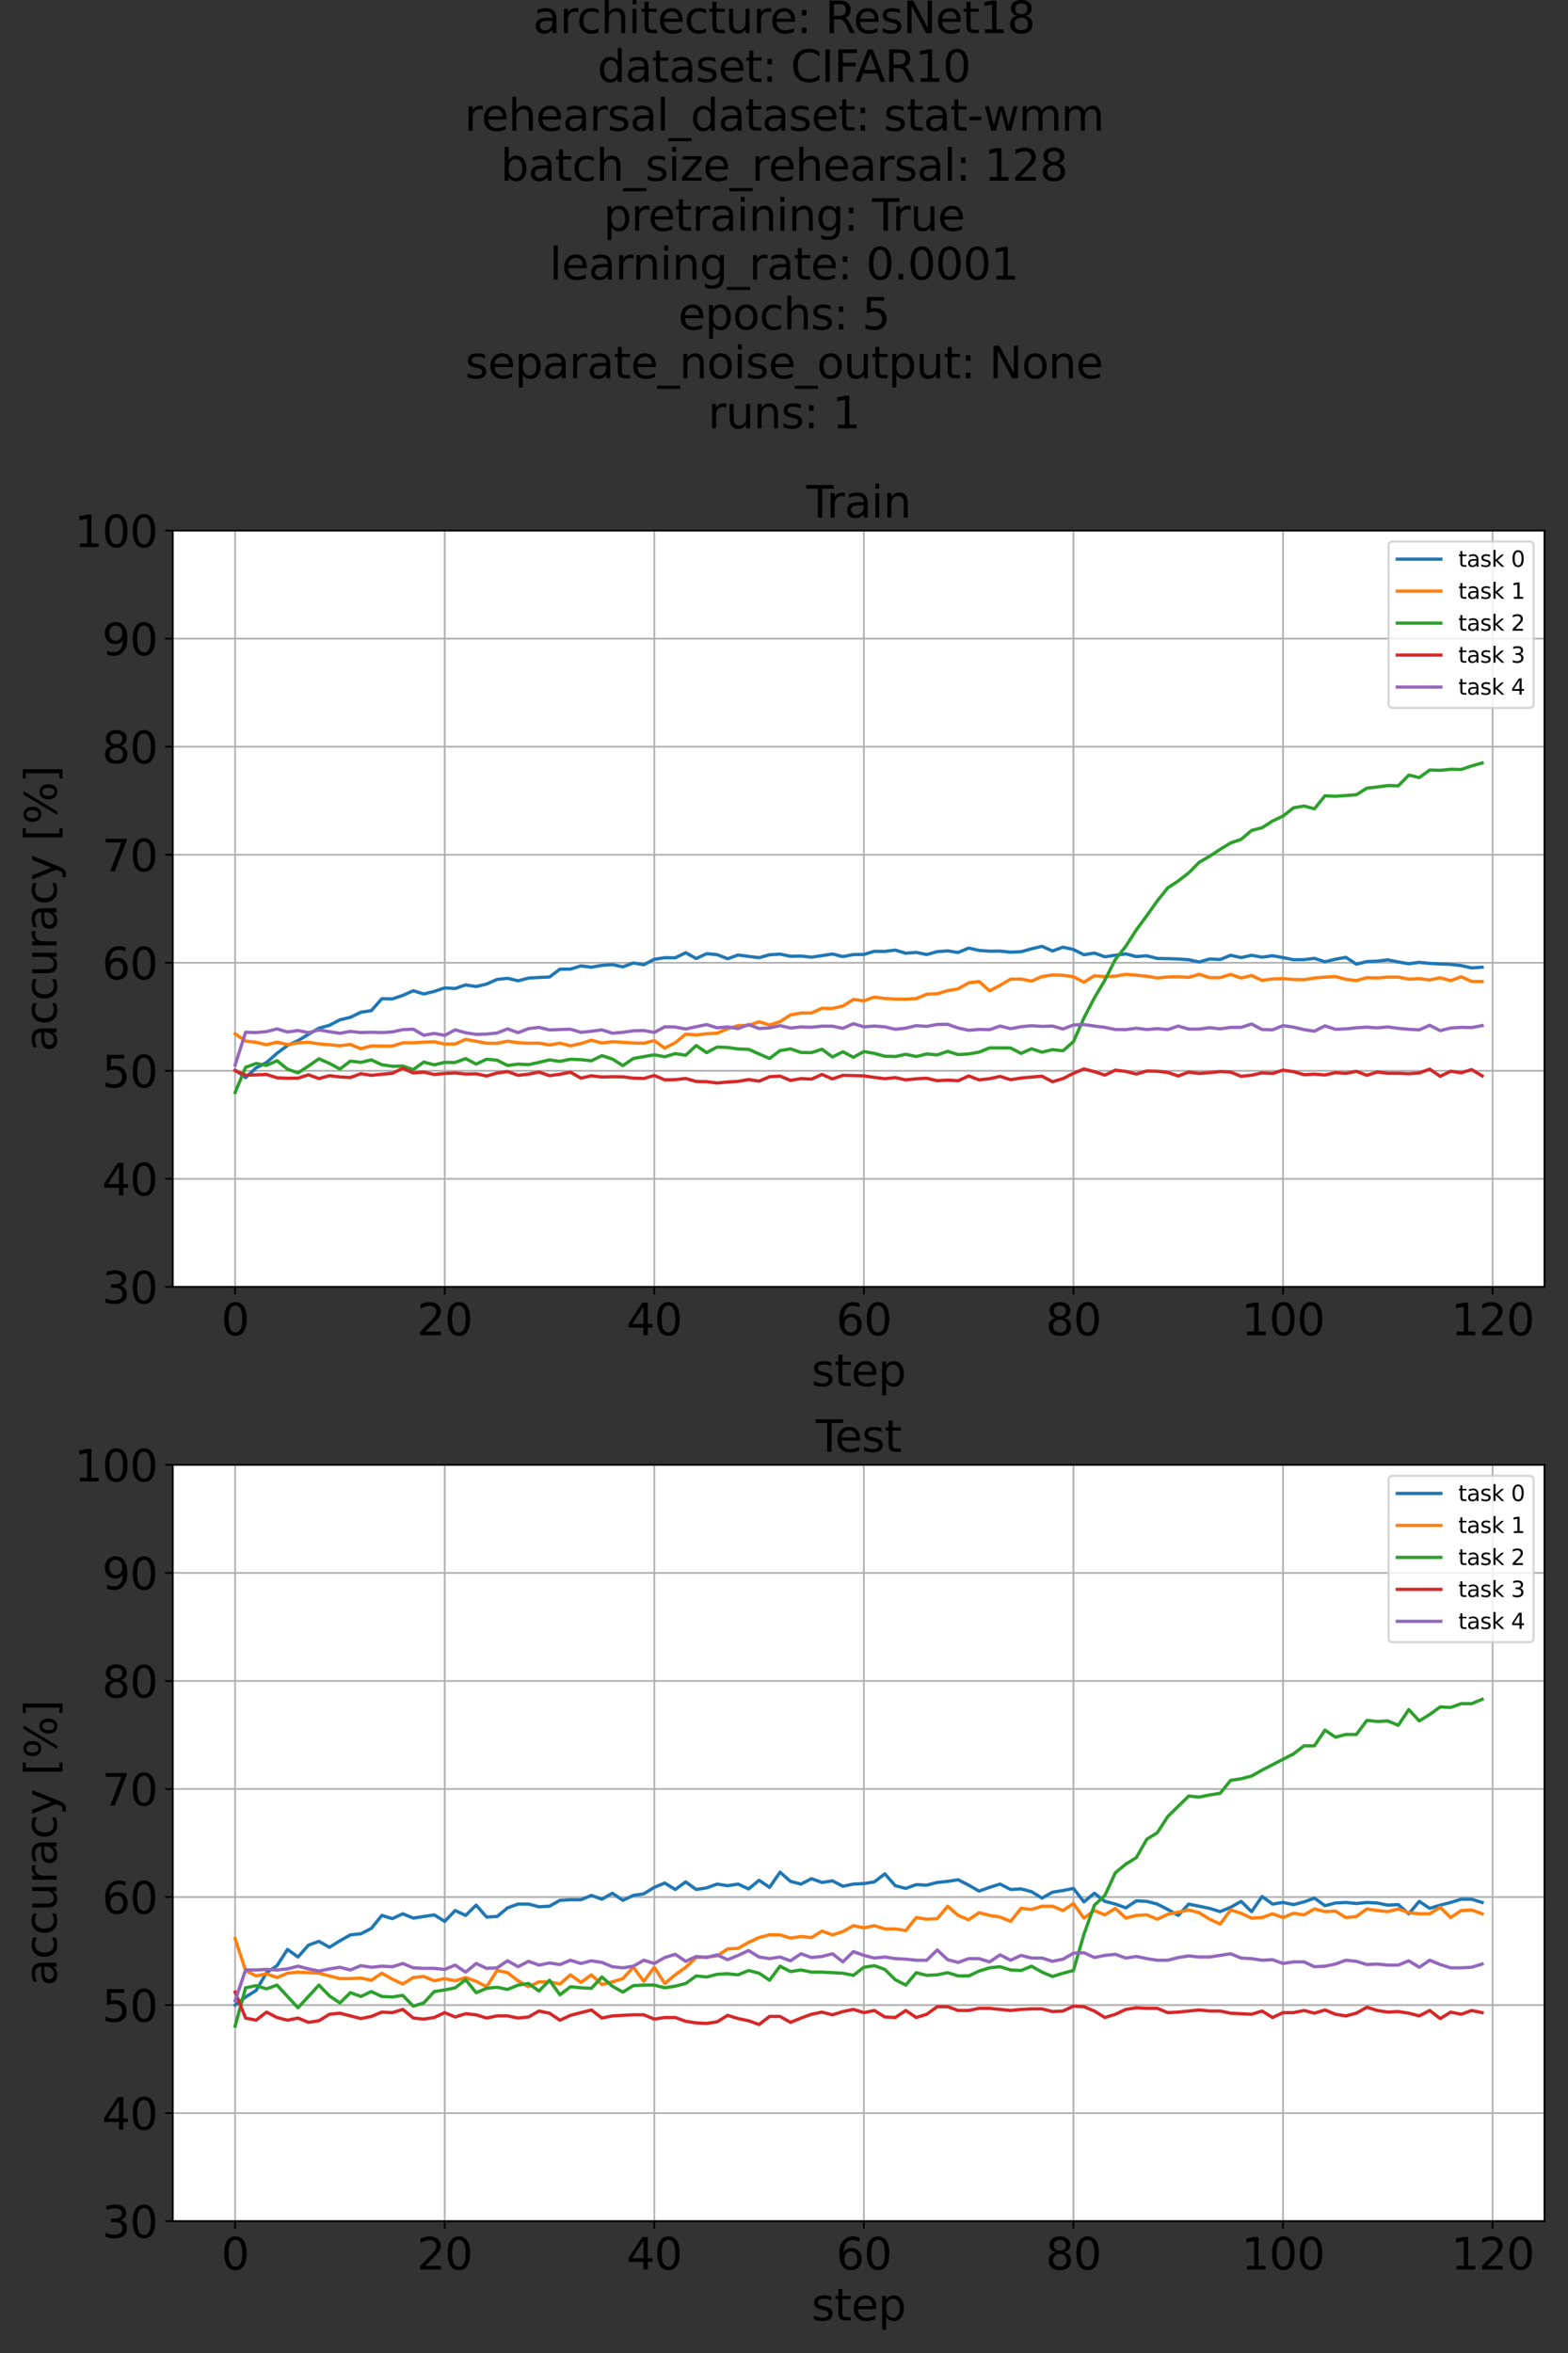 <?xml version="1.0" encoding="utf-8" standalone="no"?>
<!DOCTYPE svg PUBLIC "-//W3C//DTD SVG 1.1//EN"
  "http://www.w3.org/Graphics/SVG/1.1/DTD/svg11.dtd">
<svg xmlns:xlink="http://www.w3.org/1999/xlink" width="720pt" height="1080pt" viewBox="0 0 720 1080" xmlns="http://www.w3.org/2000/svg" version="1.1">
 <rect x="0" y="0" width="720" height="1080" fill="#333333" stroke="none"/>
 <defs>
  <style type="text/css">*{stroke-linejoin: round; stroke-linecap: butt}</style>
 </defs>
 <g id="figure_1">
  <g id="patch_1">
   <path d="M 0 1080 
L 720 1080 
L 720 0 
L 0 0 
L 0 1080 
z
" style="fill: none"/>
  </g>
  <g id="axes_1">
   <g id="patch_2">
    <path d="M 79.331 590.661 
L 709.2 590.661 
L 709.2 243.543 
L 79.331 243.543 
z
" style="fill: #ffffff"/>
   </g>
   <g id="matplotlib.axis_1">
    <g id="xtick_1">
     <g id="line2d_1">
      <path d="M 107.962 590.661 
L 107.962 243.543 
" clip-path="url(#pfa13ecc5fb)" style="fill: none; stroke: #b0b0b0; stroke-width: 0.8; stroke-linecap: square"/>
     </g>
     <g id="line2d_2">
      <defs>
       <path id="m75fb44bb90" d="M 0 0 
L 0 3.5 
" style="stroke: #000000; stroke-width: 0.8"/>
      </defs>
      <g>
       <use xlink:href="#m75fb44bb90" x="107.962" y="590.661" style="stroke: #000000; stroke-width: 0.8"/>
      </g>
     </g>
     <g id="text_1">
      <!-- 0 -->
      <g transform="translate(101.599 612.857)scale(0.2 -0.2)">
       <defs>
        <path id="DejaVuSans-30" d="M 2034 4250 
Q 1547 4250 1301 3770 
Q 1056 3291 1056 2328 
Q 1056 1369 1301 889 
Q 1547 409 2034 409 
Q 2525 409 2770 889 
Q 3016 1369 3016 2328 
Q 3016 3291 2770 3770 
Q 2525 4250 2034 4250 
z
M 2034 4750 
Q 2819 4750 3233 4129 
Q 3647 3509 3647 2328 
Q 3647 1150 3233 529 
Q 2819 -91 2034 -91 
Q 1250 -91 836 529 
Q 422 1150 422 2328 
Q 422 3509 836 4129 
Q 1250 4750 2034 4750 
z
" transform="scale(0.016)"/>
       </defs>
       <use xlink:href="#DejaVuSans-30"/>
      </g>
     </g>
    </g>
    <g id="xtick_2">
     <g id="line2d_3">
      <path d="M 204.198 590.661 
L 204.198 243.543 
" clip-path="url(#pfa13ecc5fb)" style="fill: none; stroke: #b0b0b0; stroke-width: 0.8; stroke-linecap: square"/>
     </g>
     <g id="line2d_4">
      <g>
       <use xlink:href="#m75fb44bb90" x="204.198" y="590.661" style="stroke: #000000; stroke-width: 0.8"/>
      </g>
     </g>
     <g id="text_2">
      <!-- 20 -->
      <g transform="translate(191.473 612.857)scale(0.2 -0.2)">
       <defs>
        <path id="DejaVuSans-32" d="M 1228 531 
L 3431 531 
L 3431 0 
L 469 0 
L 469 531 
Q 828 903 1448 1529 
Q 2069 2156 2228 2338 
Q 2531 2678 2651 2914 
Q 2772 3150 2772 3378 
Q 2772 3750 2511 3984 
Q 2250 4219 1831 4219 
Q 1534 4219 1204 4116 
Q 875 4013 500 3803 
L 500 4441 
Q 881 4594 1212 4672 
Q 1544 4750 1819 4750 
Q 2544 4750 2975 4387 
Q 3406 4025 3406 3419 
Q 3406 3131 3298 2873 
Q 3191 2616 2906 2266 
Q 2828 2175 2409 1742 
Q 1991 1309 1228 531 
z
" transform="scale(0.016)"/>
       </defs>
       <use xlink:href="#DejaVuSans-32"/>
       <use xlink:href="#DejaVuSans-30" x="63.623"/>
      </g>
     </g>
    </g>
    <g id="xtick_3">
     <g id="line2d_5">
      <path d="M 300.435 590.661 
L 300.435 243.543 
" clip-path="url(#pfa13ecc5fb)" style="fill: none; stroke: #b0b0b0; stroke-width: 0.8; stroke-linecap: square"/>
     </g>
     <g id="line2d_6">
      <g>
       <use xlink:href="#m75fb44bb90" x="300.435" y="590.661" style="stroke: #000000; stroke-width: 0.8"/>
      </g>
     </g>
     <g id="text_3">
      <!-- 40 -->
      <g transform="translate(287.71 612.857)scale(0.2 -0.2)">
       <defs>
        <path id="DejaVuSans-34" d="M 2419 4116 
L 825 1625 
L 2419 1625 
L 2419 4116 
z
M 2253 4666 
L 3047 4666 
L 3047 1625 
L 3713 1625 
L 3713 1100 
L 3047 1100 
L 3047 0 
L 2419 0 
L 2419 1100 
L 313 1100 
L 313 1709 
L 2253 4666 
z
" transform="scale(0.016)"/>
       </defs>
       <use xlink:href="#DejaVuSans-34"/>
       <use xlink:href="#DejaVuSans-30" x="63.623"/>
      </g>
     </g>
    </g>
    <g id="xtick_4">
     <g id="line2d_7">
      <path d="M 396.672 590.661 
L 396.672 243.543 
" clip-path="url(#pfa13ecc5fb)" style="fill: none; stroke: #b0b0b0; stroke-width: 0.8; stroke-linecap: square"/>
     </g>
     <g id="line2d_8">
      <g>
       <use xlink:href="#m75fb44bb90" x="396.672" y="590.661" style="stroke: #000000; stroke-width: 0.8"/>
      </g>
     </g>
     <g id="text_4">
      <!-- 60 -->
      <g transform="translate(383.947 612.857)scale(0.2 -0.2)">
       <defs>
        <path id="DejaVuSans-36" d="M 2113 2584 
Q 1688 2584 1439 2293 
Q 1191 2003 1191 1497 
Q 1191 994 1439 701 
Q 1688 409 2113 409 
Q 2538 409 2786 701 
Q 3034 994 3034 1497 
Q 3034 2003 2786 2293 
Q 2538 2584 2113 2584 
z
M 3366 4563 
L 3366 3988 
Q 3128 4100 2886 4159 
Q 2644 4219 2406 4219 
Q 1781 4219 1451 3797 
Q 1122 3375 1075 2522 
Q 1259 2794 1537 2939 
Q 1816 3084 2150 3084 
Q 2853 3084 3261 2657 
Q 3669 2231 3669 1497 
Q 3669 778 3244 343 
Q 2819 -91 2113 -91 
Q 1303 -91 875 529 
Q 447 1150 447 2328 
Q 447 3434 972 4092 
Q 1497 4750 2381 4750 
Q 2619 4750 2861 4703 
Q 3103 4656 3366 4563 
z
" transform="scale(0.016)"/>
       </defs>
       <use xlink:href="#DejaVuSans-36"/>
       <use xlink:href="#DejaVuSans-30" x="63.623"/>
      </g>
     </g>
    </g>
    <g id="xtick_5">
     <g id="line2d_9">
      <path d="M 492.908 590.661 
L 492.908 243.543 
" clip-path="url(#pfa13ecc5fb)" style="fill: none; stroke: #b0b0b0; stroke-width: 0.8; stroke-linecap: square"/>
     </g>
     <g id="line2d_10">
      <g>
       <use xlink:href="#m75fb44bb90" x="492.908" y="590.661" style="stroke: #000000; stroke-width: 0.8"/>
      </g>
     </g>
     <g id="text_5">
      <!-- 80 -->
      <g transform="translate(480.183 612.857)scale(0.2 -0.2)">
       <defs>
        <path id="DejaVuSans-38" d="M 2034 2216 
Q 1584 2216 1326 1975 
Q 1069 1734 1069 1313 
Q 1069 891 1326 650 
Q 1584 409 2034 409 
Q 2484 409 2743 651 
Q 3003 894 3003 1313 
Q 3003 1734 2745 1975 
Q 2488 2216 2034 2216 
z
M 1403 2484 
Q 997 2584 770 2862 
Q 544 3141 544 3541 
Q 544 4100 942 4425 
Q 1341 4750 2034 4750 
Q 2731 4750 3128 4425 
Q 3525 4100 3525 3541 
Q 3525 3141 3298 2862 
Q 3072 2584 2669 2484 
Q 3125 2378 3379 2068 
Q 3634 1759 3634 1313 
Q 3634 634 3220 271 
Q 2806 -91 2034 -91 
Q 1263 -91 848 271 
Q 434 634 434 1313 
Q 434 1759 690 2068 
Q 947 2378 1403 2484 
z
M 1172 3481 
Q 1172 3119 1398 2916 
Q 1625 2713 2034 2713 
Q 2441 2713 2670 2916 
Q 2900 3119 2900 3481 
Q 2900 3844 2670 4047 
Q 2441 4250 2034 4250 
Q 1625 4250 1398 4047 
Q 1172 3844 1172 3481 
z
" transform="scale(0.016)"/>
       </defs>
       <use xlink:href="#DejaVuSans-38"/>
       <use xlink:href="#DejaVuSans-30" x="63.623"/>
      </g>
     </g>
    </g>
    <g id="xtick_6">
     <g id="line2d_11">
      <path d="M 589.145 590.661 
L 589.145 243.543 
" clip-path="url(#pfa13ecc5fb)" style="fill: none; stroke: #b0b0b0; stroke-width: 0.8; stroke-linecap: square"/>
     </g>
     <g id="line2d_12">
      <g>
       <use xlink:href="#m75fb44bb90" x="589.145" y="590.661" style="stroke: #000000; stroke-width: 0.8"/>
      </g>
     </g>
     <g id="text_6">
      <!-- 100 -->
      <g transform="translate(570.057 612.857)scale(0.2 -0.2)">
       <defs>
        <path id="DejaVuSans-31" d="M 794 531 
L 1825 531 
L 1825 4091 
L 703 3866 
L 703 4441 
L 1819 4666 
L 2450 4666 
L 2450 531 
L 3481 531 
L 3481 0 
L 794 0 
L 794 531 
z
" transform="scale(0.016)"/>
       </defs>
       <use xlink:href="#DejaVuSans-31"/>
       <use xlink:href="#DejaVuSans-30" x="63.623"/>
       <use xlink:href="#DejaVuSans-30" x="127.246"/>
      </g>
     </g>
    </g>
    <g id="xtick_7">
     <g id="line2d_13">
      <path d="M 685.381 590.661 
L 685.381 243.543 
" clip-path="url(#pfa13ecc5fb)" style="fill: none; stroke: #b0b0b0; stroke-width: 0.8; stroke-linecap: square"/>
     </g>
     <g id="line2d_14">
      <g>
       <use xlink:href="#m75fb44bb90" x="685.381" y="590.661" style="stroke: #000000; stroke-width: 0.8"/>
      </g>
     </g>
     <g id="text_7">
      <!-- 120 -->
      <g transform="translate(666.294 612.857)scale(0.2 -0.2)">
       <use xlink:href="#DejaVuSans-31"/>
       <use xlink:href="#DejaVuSans-32" x="63.623"/>
       <use xlink:href="#DejaVuSans-30" x="127.246"/>
      </g>
     </g>
    </g>
    <g id="text_8">
     <!-- step -->
     <g transform="translate(372.634 636.214)scale(0.2 -0.2)">
      <defs>
       <path id="DejaVuSans-73" d="M 2834 3397 
L 2834 2853 
Q 2591 2978 2328 3040 
Q 2066 3103 1784 3103 
Q 1356 3103 1142 2972 
Q 928 2841 928 2578 
Q 928 2378 1081 2264 
Q 1234 2150 1697 2047 
L 1894 2003 
Q 2506 1872 2764 1633 
Q 3022 1394 3022 966 
Q 3022 478 2636 193 
Q 2250 -91 1575 -91 
Q 1294 -91 989 -36 
Q 684 19 347 128 
L 347 722 
Q 666 556 975 473 
Q 1284 391 1588 391 
Q 1994 391 2212 530 
Q 2431 669 2431 922 
Q 2431 1156 2273 1281 
Q 2116 1406 1581 1522 
L 1381 1569 
Q 847 1681 609 1914 
Q 372 2147 372 2553 
Q 372 3047 722 3315 
Q 1072 3584 1716 3584 
Q 2034 3584 2315 3537 
Q 2597 3491 2834 3397 
z
" transform="scale(0.016)"/>
       <path id="DejaVuSans-74" d="M 1172 4494 
L 1172 3500 
L 2356 3500 
L 2356 3053 
L 1172 3053 
L 1172 1153 
Q 1172 725 1289 603 
Q 1406 481 1766 481 
L 2356 481 
L 2356 0 
L 1766 0 
Q 1100 0 847 248 
Q 594 497 594 1153 
L 594 3053 
L 172 3053 
L 172 3500 
L 594 3500 
L 594 4494 
L 1172 4494 
z
" transform="scale(0.016)"/>
       <path id="DejaVuSans-65" d="M 3597 1894 
L 3597 1613 
L 953 1613 
Q 991 1019 1311 708 
Q 1631 397 2203 397 
Q 2534 397 2845 478 
Q 3156 559 3463 722 
L 3463 178 
Q 3153 47 2828 -22 
Q 2503 -91 2169 -91 
Q 1331 -91 842 396 
Q 353 884 353 1716 
Q 353 2575 817 3079 
Q 1281 3584 2069 3584 
Q 2775 3584 3186 3129 
Q 3597 2675 3597 1894 
z
M 3022 2063 
Q 3016 2534 2758 2815 
Q 2500 3097 2075 3097 
Q 1594 3097 1305 2825 
Q 1016 2553 972 2059 
L 3022 2063 
z
" transform="scale(0.016)"/>
       <path id="DejaVuSans-70" d="M 1159 525 
L 1159 -1331 
L 581 -1331 
L 581 3500 
L 1159 3500 
L 1159 2969 
Q 1341 3281 1617 3432 
Q 1894 3584 2278 3584 
Q 2916 3584 3314 3078 
Q 3713 2572 3713 1747 
Q 3713 922 3314 415 
Q 2916 -91 2278 -91 
Q 1894 -91 1617 61 
Q 1341 213 1159 525 
z
M 3116 1747 
Q 3116 2381 2855 2742 
Q 2594 3103 2138 3103 
Q 1681 3103 1420 2742 
Q 1159 2381 1159 1747 
Q 1159 1113 1420 752 
Q 1681 391 2138 391 
Q 2594 391 2855 752 
Q 3116 1113 3116 1747 
z
" transform="scale(0.016)"/>
      </defs>
      <use xlink:href="#DejaVuSans-73"/>
      <use xlink:href="#DejaVuSans-74" x="52.1"/>
      <use xlink:href="#DejaVuSans-65" x="91.309"/>
      <use xlink:href="#DejaVuSans-70" x="152.832"/>
     </g>
    </g>
   </g>
   <g id="matplotlib.axis_2">
    <g id="ytick_1">
     <g id="line2d_15">
      <path d="M 79.331 590.661 
L 709.2 590.661 
" clip-path="url(#pfa13ecc5fb)" style="fill: none; stroke: #b0b0b0; stroke-width: 0.8; stroke-linecap: square"/>
     </g>
     <g id="line2d_16">
      <defs>
       <path id="m422fadff25" d="M 0 0 
L -3.5 0 
" style="stroke: #000000; stroke-width: 0.8"/>
      </defs>
      <g>
       <use xlink:href="#m422fadff25" x="79.331" y="590.661" style="stroke: #000000; stroke-width: 0.8"/>
      </g>
     </g>
     <g id="text_9">
      <!-- 30 -->
      <g transform="translate(46.881 598.259)scale(0.2 -0.2)">
       <defs>
        <path id="DejaVuSans-33" d="M 2597 2516 
Q 3050 2419 3304 2112 
Q 3559 1806 3559 1356 
Q 3559 666 3084 287 
Q 2609 -91 1734 -91 
Q 1441 -91 1130 -33 
Q 819 25 488 141 
L 488 750 
Q 750 597 1062 519 
Q 1375 441 1716 441 
Q 2309 441 2620 675 
Q 2931 909 2931 1356 
Q 2931 1769 2642 2001 
Q 2353 2234 1838 2234 
L 1294 2234 
L 1294 2753 
L 1863 2753 
Q 2328 2753 2575 2939 
Q 2822 3125 2822 3475 
Q 2822 3834 2567 4026 
Q 2313 4219 1838 4219 
Q 1578 4219 1281 4162 
Q 984 4106 628 3988 
L 628 4550 
Q 988 4650 1302 4700 
Q 1616 4750 1894 4750 
Q 2613 4750 3031 4423 
Q 3450 4097 3450 3541 
Q 3450 3153 3228 2886 
Q 3006 2619 2597 2516 
z
" transform="scale(0.016)"/>
       </defs>
       <use xlink:href="#DejaVuSans-33"/>
       <use xlink:href="#DejaVuSans-30" x="63.623"/>
      </g>
     </g>
    </g>
    <g id="ytick_2">
     <g id="line2d_17">
      <path d="M 79.331 541.072 
L 709.2 541.072 
" clip-path="url(#pfa13ecc5fb)" style="fill: none; stroke: #b0b0b0; stroke-width: 0.8; stroke-linecap: square"/>
     </g>
     <g id="line2d_18">
      <g>
       <use xlink:href="#m422fadff25" x="79.331" y="541.072" style="stroke: #000000; stroke-width: 0.8"/>
      </g>
     </g>
     <g id="text_10">
      <!-- 40 -->
      <g transform="translate(46.881 548.671)scale(0.2 -0.2)">
       <use xlink:href="#DejaVuSans-34"/>
       <use xlink:href="#DejaVuSans-30" x="63.623"/>
      </g>
     </g>
    </g>
    <g id="ytick_3">
     <g id="line2d_19">
      <path d="M 79.331 491.484 
L 709.2 491.484 
" clip-path="url(#pfa13ecc5fb)" style="fill: none; stroke: #b0b0b0; stroke-width: 0.8; stroke-linecap: square"/>
     </g>
     <g id="line2d_20">
      <g>
       <use xlink:href="#m422fadff25" x="79.331" y="491.484" style="stroke: #000000; stroke-width: 0.8"/>
      </g>
     </g>
     <g id="text_11">
      <!-- 50 -->
      <g transform="translate(46.881 499.083)scale(0.2 -0.2)">
       <defs>
        <path id="DejaVuSans-35" d="M 691 4666 
L 3169 4666 
L 3169 4134 
L 1269 4134 
L 1269 2991 
Q 1406 3038 1543 3061 
Q 1681 3084 1819 3084 
Q 2600 3084 3056 2656 
Q 3513 2228 3513 1497 
Q 3513 744 3044 326 
Q 2575 -91 1722 -91 
Q 1428 -91 1123 -41 
Q 819 9 494 109 
L 494 744 
Q 775 591 1075 516 
Q 1375 441 1709 441 
Q 2250 441 2565 725 
Q 2881 1009 2881 1497 
Q 2881 1984 2565 2268 
Q 2250 2553 1709 2553 
Q 1456 2553 1204 2497 
Q 953 2441 691 2322 
L 691 4666 
z
" transform="scale(0.016)"/>
       </defs>
       <use xlink:href="#DejaVuSans-35"/>
       <use xlink:href="#DejaVuSans-30" x="63.623"/>
      </g>
     </g>
    </g>
    <g id="ytick_4">
     <g id="line2d_21">
      <path d="M 79.331 441.896 
L 709.2 441.896 
" clip-path="url(#pfa13ecc5fb)" style="fill: none; stroke: #b0b0b0; stroke-width: 0.8; stroke-linecap: square"/>
     </g>
     <g id="line2d_22">
      <g>
       <use xlink:href="#m422fadff25" x="79.331" y="441.896" style="stroke: #000000; stroke-width: 0.8"/>
      </g>
     </g>
     <g id="text_12">
      <!-- 60 -->
      <g transform="translate(46.881 449.494)scale(0.2 -0.2)">
       <use xlink:href="#DejaVuSans-36"/>
       <use xlink:href="#DejaVuSans-30" x="63.623"/>
      </g>
     </g>
    </g>
    <g id="ytick_5">
     <g id="line2d_23">
      <path d="M 79.331 392.308 
L 709.2 392.308 
" clip-path="url(#pfa13ecc5fb)" style="fill: none; stroke: #b0b0b0; stroke-width: 0.8; stroke-linecap: square"/>
     </g>
     <g id="line2d_24">
      <g>
       <use xlink:href="#m422fadff25" x="79.331" y="392.308" style="stroke: #000000; stroke-width: 0.8"/>
      </g>
     </g>
     <g id="text_13">
      <!-- 70 -->
      <g transform="translate(46.881 399.906)scale(0.2 -0.2)">
       <defs>
        <path id="DejaVuSans-37" d="M 525 4666 
L 3525 4666 
L 3525 4397 
L 1831 0 
L 1172 0 
L 2766 4134 
L 525 4134 
L 525 4666 
z
" transform="scale(0.016)"/>
       </defs>
       <use xlink:href="#DejaVuSans-37"/>
       <use xlink:href="#DejaVuSans-30" x="63.623"/>
      </g>
     </g>
    </g>
    <g id="ytick_6">
     <g id="line2d_25">
      <path d="M 79.331 342.72 
L 709.2 342.72 
" clip-path="url(#pfa13ecc5fb)" style="fill: none; stroke: #b0b0b0; stroke-width: 0.8; stroke-linecap: square"/>
     </g>
     <g id="line2d_26">
      <g>
       <use xlink:href="#m422fadff25" x="79.331" y="342.72" style="stroke: #000000; stroke-width: 0.8"/>
      </g>
     </g>
     <g id="text_14">
      <!-- 80 -->
      <g transform="translate(46.881 350.318)scale(0.2 -0.2)">
       <use xlink:href="#DejaVuSans-38"/>
       <use xlink:href="#DejaVuSans-30" x="63.623"/>
      </g>
     </g>
    </g>
    <g id="ytick_7">
     <g id="line2d_27">
      <path d="M 79.331 293.131 
L 709.2 293.131 
" clip-path="url(#pfa13ecc5fb)" style="fill: none; stroke: #b0b0b0; stroke-width: 0.8; stroke-linecap: square"/>
     </g>
     <g id="line2d_28">
      <g>
       <use xlink:href="#m422fadff25" x="79.331" y="293.131" style="stroke: #000000; stroke-width: 0.8"/>
      </g>
     </g>
     <g id="text_15">
      <!-- 90 -->
      <g transform="translate(46.881 300.73)scale(0.2 -0.2)">
       <defs>
        <path id="DejaVuSans-39" d="M 703 97 
L 703 672 
Q 941 559 1184 500 
Q 1428 441 1663 441 
Q 2288 441 2617 861 
Q 2947 1281 2994 2138 
Q 2813 1869 2534 1725 
Q 2256 1581 1919 1581 
Q 1219 1581 811 2004 
Q 403 2428 403 3163 
Q 403 3881 828 4315 
Q 1253 4750 1959 4750 
Q 2769 4750 3195 4129 
Q 3622 3509 3622 2328 
Q 3622 1225 3098 567 
Q 2575 -91 1691 -91 
Q 1453 -91 1209 -44 
Q 966 3 703 97 
z
M 1959 2075 
Q 2384 2075 2632 2365 
Q 2881 2656 2881 3163 
Q 2881 3666 2632 3958 
Q 2384 4250 1959 4250 
Q 1534 4250 1286 3958 
Q 1038 3666 1038 3163 
Q 1038 2656 1286 2365 
Q 1534 2075 1959 2075 
z
" transform="scale(0.016)"/>
       </defs>
       <use xlink:href="#DejaVuSans-39"/>
       <use xlink:href="#DejaVuSans-30" x="63.623"/>
      </g>
     </g>
    </g>
    <g id="ytick_8">
     <g id="line2d_29">
      <path d="M 79.331 243.543 
L 709.2 243.543 
" clip-path="url(#pfa13ecc5fb)" style="fill: none; stroke: #b0b0b0; stroke-width: 0.8; stroke-linecap: square"/>
     </g>
     <g id="line2d_30">
      <g>
       <use xlink:href="#m422fadff25" x="79.331" y="243.543" style="stroke: #000000; stroke-width: 0.8"/>
      </g>
     </g>
     <g id="text_16">
      <!-- 100 -->
      <g transform="translate(34.156 251.142)scale(0.2 -0.2)">
       <use xlink:href="#DejaVuSans-31"/>
       <use xlink:href="#DejaVuSans-30" x="63.623"/>
       <use xlink:href="#DejaVuSans-30" x="127.246"/>
      </g>
     </g>
    </g>
    <g id="text_17">
     <!-- accuracy [%] -->
     <g transform="translate(25.997 482.703)rotate(-90)scale(0.2 -0.2)">
      <defs>
       <path id="DejaVuSans-61" d="M 2194 1759 
Q 1497 1759 1228 1600 
Q 959 1441 959 1056 
Q 959 750 1161 570 
Q 1363 391 1709 391 
Q 2188 391 2477 730 
Q 2766 1069 2766 1631 
L 2766 1759 
L 2194 1759 
z
M 3341 1997 
L 3341 0 
L 2766 0 
L 2766 531 
Q 2569 213 2275 61 
Q 1981 -91 1556 -91 
Q 1019 -91 701 211 
Q 384 513 384 1019 
Q 384 1609 779 1909 
Q 1175 2209 1959 2209 
L 2766 2209 
L 2766 2266 
Q 2766 2663 2505 2880 
Q 2244 3097 1772 3097 
Q 1472 3097 1187 3025 
Q 903 2953 641 2809 
L 641 3341 
Q 956 3463 1253 3523 
Q 1550 3584 1831 3584 
Q 2591 3584 2966 3190 
Q 3341 2797 3341 1997 
z
" transform="scale(0.016)"/>
       <path id="DejaVuSans-63" d="M 3122 3366 
L 3122 2828 
Q 2878 2963 2633 3030 
Q 2388 3097 2138 3097 
Q 1578 3097 1268 2742 
Q 959 2388 959 1747 
Q 959 1106 1268 751 
Q 1578 397 2138 397 
Q 2388 397 2633 464 
Q 2878 531 3122 666 
L 3122 134 
Q 2881 22 2623 -34 
Q 2366 -91 2075 -91 
Q 1284 -91 818 406 
Q 353 903 353 1747 
Q 353 2603 823 3093 
Q 1294 3584 2113 3584 
Q 2378 3584 2631 3529 
Q 2884 3475 3122 3366 
z
" transform="scale(0.016)"/>
       <path id="DejaVuSans-75" d="M 544 1381 
L 544 3500 
L 1119 3500 
L 1119 1403 
Q 1119 906 1312 657 
Q 1506 409 1894 409 
Q 2359 409 2629 706 
Q 2900 1003 2900 1516 
L 2900 3500 
L 3475 3500 
L 3475 0 
L 2900 0 
L 2900 538 
Q 2691 219 2414 64 
Q 2138 -91 1772 -91 
Q 1169 -91 856 284 
Q 544 659 544 1381 
z
M 1991 3584 
L 1991 3584 
z
" transform="scale(0.016)"/>
       <path id="DejaVuSans-72" d="M 2631 2963 
Q 2534 3019 2420 3045 
Q 2306 3072 2169 3072 
Q 1681 3072 1420 2755 
Q 1159 2438 1159 1844 
L 1159 0 
L 581 0 
L 581 3500 
L 1159 3500 
L 1159 2956 
Q 1341 3275 1631 3429 
Q 1922 3584 2338 3584 
Q 2397 3584 2469 3576 
Q 2541 3569 2628 3553 
L 2631 2963 
z
" transform="scale(0.016)"/>
       <path id="DejaVuSans-79" d="M 2059 -325 
Q 1816 -950 1584 -1140 
Q 1353 -1331 966 -1331 
L 506 -1331 
L 506 -850 
L 844 -850 
Q 1081 -850 1212 -737 
Q 1344 -625 1503 -206 
L 1606 56 
L 191 3500 
L 800 3500 
L 1894 763 
L 2988 3500 
L 3597 3500 
L 2059 -325 
z
" transform="scale(0.016)"/>
       <path id="DejaVuSans-20" transform="scale(0.016)"/>
       <path id="DejaVuSans-5b" d="M 550 4863 
L 1875 4863 
L 1875 4416 
L 1125 4416 
L 1125 -397 
L 1875 -397 
L 1875 -844 
L 550 -844 
L 550 4863 
z
" transform="scale(0.016)"/>
       <path id="DejaVuSans-25" d="M 4653 2053 
Q 4381 2053 4226 1822 
Q 4072 1591 4072 1178 
Q 4072 772 4226 539 
Q 4381 306 4653 306 
Q 4919 306 5073 539 
Q 5228 772 5228 1178 
Q 5228 1588 5073 1820 
Q 4919 2053 4653 2053 
z
M 4653 2450 
Q 5147 2450 5437 2106 
Q 5728 1763 5728 1178 
Q 5728 594 5436 251 
Q 5144 -91 4653 -91 
Q 4153 -91 3862 251 
Q 3572 594 3572 1178 
Q 3572 1766 3864 2108 
Q 4156 2450 4653 2450 
z
M 1428 4353 
Q 1159 4353 1004 4120 
Q 850 3888 850 3481 
Q 850 3069 1003 2837 
Q 1156 2606 1428 2606 
Q 1700 2606 1854 2837 
Q 2009 3069 2009 3481 
Q 2009 3884 1853 4118 
Q 1697 4353 1428 4353 
z
M 4250 4750 
L 4750 4750 
L 1831 -91 
L 1331 -91 
L 4250 4750 
z
M 1428 4750 
Q 1922 4750 2215 4408 
Q 2509 4066 2509 3481 
Q 2509 2891 2217 2550 
Q 1925 2209 1428 2209 
Q 931 2209 642 2551 
Q 353 2894 353 3481 
Q 353 4063 643 4406 
Q 934 4750 1428 4750 
z
" transform="scale(0.016)"/>
       <path id="DejaVuSans-5d" d="M 1947 4863 
L 1947 -844 
L 622 -844 
L 622 -397 
L 1369 -397 
L 1369 4416 
L 622 4416 
L 622 4863 
L 1947 4863 
z
" transform="scale(0.016)"/>
      </defs>
      <use xlink:href="#DejaVuSans-61"/>
      <use xlink:href="#DejaVuSans-63" x="61.279"/>
      <use xlink:href="#DejaVuSans-63" x="116.26"/>
      <use xlink:href="#DejaVuSans-75" x="171.24"/>
      <use xlink:href="#DejaVuSans-72" x="234.619"/>
      <use xlink:href="#DejaVuSans-61" x="275.732"/>
      <use xlink:href="#DejaVuSans-63" x="337.012"/>
      <use xlink:href="#DejaVuSans-79" x="391.992"/>
      <use xlink:href="#DejaVuSans-20" x="451.172"/>
      <use xlink:href="#DejaVuSans-5b" x="482.959"/>
      <use xlink:href="#DejaVuSans-25" x="521.973"/>
      <use xlink:href="#DejaVuSans-5d" x="616.992"/>
     </g>
    </g>
   </g>
   <g id="line2d_31">
    <path d="M 107.962 491.187 
L 112.773 494.608 
L 117.585 490.145 
L 122.397 487.666 
L 127.209 483.451 
L 132.021 479.831 
L 136.833 477.649 
L 141.644 474.723 
L 146.456 471.897 
L 151.268 470.608 
L 156.08 468.079 
L 160.892 466.938 
L 165.704 464.607 
L 170.515 463.864 
L 175.327 458.409 
L 180.139 458.508 
L 184.951 456.872 
L 189.763 454.739 
L 194.575 456.227 
L 199.386 455.037 
L 204.198 453.45 
L 209.01 453.698 
L 213.822 452.062 
L 218.634 452.805 
L 223.446 451.665 
L 228.257 449.533 
L 233.069 449.037 
L 237.881 450.177 
L 242.693 448.937 
L 247.505 448.64 
L 252.317 448.442 
L 257.128 444.822 
L 261.94 444.822 
L 266.752 443.334 
L 271.564 443.929 
L 276.376 443.086 
L 281.188 442.739 
L 285.999 443.78 
L 290.811 441.995 
L 295.623 442.789 
L 300.435 440.309 
L 305.247 439.565 
L 310.059 439.615 
L 314.87 437.284 
L 319.682 439.962 
L 324.494 437.731 
L 329.306 438.177 
L 334.118 440.061 
L 338.93 438.326 
L 343.741 438.97 
L 348.553 439.565 
L 353.365 438.226 
L 358.177 437.929 
L 362.989 438.921 
L 367.801 438.822 
L 372.612 439.317 
L 377.424 438.623 
L 382.236 437.879 
L 387.048 439.069 
L 391.86 438.127 
L 396.672 438.078 
L 401.483 436.64 
L 406.295 436.689 
L 411.107 436.094 
L 415.919 437.532 
L 420.731 437.136 
L 425.543 438.127 
L 430.354 436.788 
L 435.166 436.441 
L 439.978 437.185 
L 444.79 435.152 
L 449.602 436.243 
L 454.414 436.59 
L 459.225 436.54 
L 464.037 437.036 
L 468.849 436.838 
L 473.661 435.499 
L 478.473 434.359 
L 483.285 436.491 
L 488.096 434.755 
L 492.908 435.797 
L 497.72 438.226 
L 502.532 437.433 
L 507.344 439.169 
L 512.155 438.425 
L 516.967 437.83 
L 521.779 439.069 
L 526.591 438.673 
L 531.403 439.912 
L 536.215 440.012 
L 541.026 440.16 
L 545.838 440.508 
L 550.65 441.549 
L 555.462 440.16 
L 560.274 440.408 
L 565.086 438.474 
L 569.897 439.516 
L 574.709 438.474 
L 579.521 439.317 
L 584.333 438.673 
L 589.145 439.516 
L 593.957 440.508 
L 598.768 440.458 
L 603.58 439.863 
L 608.392 441.45 
L 613.204 440.26 
L 618.016 439.417 
L 622.828 442.541 
L 627.639 441.351 
L 632.451 441.152 
L 637.263 440.557 
L 642.075 441.549 
L 646.887 442.342 
L 651.699 441.698 
L 656.51 442.194 
L 661.322 442.441 
L 666.134 442.64 
L 670.946 443.185 
L 675.758 444.276 
L 680.57 443.929 
" clip-path="url(#pfa13ecc5fb)" style="fill: none; stroke: #1f77b4; stroke-width: 1.5; stroke-linecap: square"/>
   </g>
   <g id="line2d_32">
    <path d="M 107.962 474.525 
L 112.773 477.847 
L 117.585 478.393 
L 122.397 479.533 
L 127.209 478.343 
L 132.021 479.484 
L 136.833 478.69 
L 141.644 478.393 
L 146.456 479.137 
L 151.268 479.533 
L 156.08 479.98 
L 160.892 479.385 
L 165.704 481.368 
L 170.515 480.079 
L 175.327 480.128 
L 180.139 480.128 
L 184.951 478.641 
L 189.763 478.641 
L 194.575 478.343 
L 199.386 478.145 
L 204.198 479.236 
L 209.01 479.186 
L 213.822 477.054 
L 218.634 477.947 
L 223.446 478.839 
L 228.257 478.889 
L 233.069 477.897 
L 237.881 478.591 
L 242.693 478.839 
L 247.505 478.79 
L 252.317 479.633 
L 257.128 478.79 
L 261.94 480.029 
L 266.752 478.988 
L 271.564 477.451 
L 276.376 478.74 
L 281.188 478.145 
L 285.999 478.393 
L 290.811 478.74 
L 295.623 478.839 
L 300.435 477.649 
L 305.247 481.071 
L 310.059 478.591 
L 314.87 474.674 
L 319.682 475.021 
L 324.494 474.475 
L 329.306 474.228 
L 334.118 472.194 
L 338.93 470.707 
L 343.741 470.657 
L 348.553 468.971 
L 353.365 470.459 
L 358.177 468.922 
L 362.989 465.847 
L 367.801 464.955 
L 372.612 464.955 
L 377.424 462.773 
L 382.236 462.872 
L 387.048 461.731 
L 391.86 458.756 
L 396.672 459.351 
L 401.483 457.665 
L 406.295 458.31 
L 411.107 458.558 
L 415.919 458.607 
L 420.731 458.359 
L 425.543 456.326 
L 430.354 456.128 
L 435.166 454.69 
L 439.978 453.847 
L 444.79 451.119 
L 449.602 450.524 
L 454.414 454.789 
L 459.225 452.26 
L 464.037 449.433 
L 468.849 449.384 
L 473.661 450.326 
L 478.473 448.243 
L 483.285 447.499 
L 488.096 447.648 
L 492.908 448.293 
L 497.72 450.822 
L 502.532 447.847 
L 507.344 448.293 
L 512.155 448.045 
L 516.967 447.202 
L 521.779 447.599 
L 526.591 448.095 
L 531.403 448.888 
L 536.215 448.442 
L 541.026 448.342 
L 545.838 448.59 
L 550.65 447.202 
L 555.462 448.739 
L 560.274 448.739 
L 565.086 447.252 
L 569.897 448.888 
L 574.709 447.747 
L 579.521 449.979 
L 584.333 449.334 
L 589.145 449.185 
L 593.957 449.582 
L 598.768 449.681 
L 603.58 448.888 
L 608.392 448.491 
L 613.204 448.243 
L 618.016 449.483 
L 622.828 450.078 
L 627.639 448.739 
L 632.451 448.888 
L 637.263 448.491 
L 642.075 448.491 
L 646.887 449.433 
L 651.699 449.185 
L 656.51 449.781 
L 661.322 448.789 
L 666.134 450.128 
L 670.946 448.342 
L 675.758 450.475 
L 680.57 450.524 
" clip-path="url(#pfa13ecc5fb)" style="fill: none; stroke: #ff7f0e; stroke-width: 1.5; stroke-linecap: square"/>
   </g>
   <g id="line2d_33">
    <path d="M 107.962 501.451 
L 112.773 489.897 
L 117.585 488.112 
L 122.397 489.005 
L 127.209 486.872 
L 132.021 490.74 
L 136.833 492.426 
L 141.644 489.302 
L 146.456 485.98 
L 151.268 488.063 
L 156.08 490.691 
L 160.892 487.021 
L 165.704 487.616 
L 170.515 486.476 
L 175.327 488.707 
L 180.139 489.402 
L 184.951 489.302 
L 189.763 490.939 
L 194.575 487.468 
L 199.386 488.757 
L 204.198 487.616 
L 209.01 487.666 
L 213.822 485.881 
L 218.634 488.41 
L 223.446 486.178 
L 228.257 486.625 
L 233.069 489.054 
L 237.881 488.41 
L 242.693 488.658 
L 247.505 487.616 
L 252.317 486.476 
L 257.128 487.17 
L 261.94 486.178 
L 266.752 486.377 
L 271.564 486.872 
L 276.376 484.542 
L 281.188 486.079 
L 285.999 489.104 
L 290.811 485.831 
L 295.623 484.988 
L 300.435 484.145 
L 305.247 485.038 
L 310.059 483.6 
L 314.87 484.344 
L 319.682 479.881 
L 324.494 483.153 
L 329.306 480.575 
L 334.118 480.773 
L 338.93 481.467 
L 343.741 481.616 
L 348.553 483.748 
L 353.365 485.831 
L 358.177 482.211 
L 362.989 481.418 
L 367.801 483.054 
L 372.612 483.153 
L 377.424 481.567 
L 382.236 485.137 
L 387.048 482.757 
L 391.86 485.286 
L 396.672 482.658 
L 401.483 483.5 
L 406.295 484.79 
L 411.107 484.939 
L 415.919 483.897 
L 420.731 484.939 
L 425.543 483.748 
L 430.354 484.195 
L 435.166 482.558 
L 439.978 484.046 
L 444.79 483.748 
L 449.602 482.905 
L 454.414 480.971 
L 459.225 480.971 
L 464.037 481.021 
L 468.849 483.5 
L 473.661 481.368 
L 478.473 482.955 
L 483.285 481.765 
L 488.096 482.31 
L 492.908 478.095 
L 497.72 467.236 
L 502.532 458.012 
L 507.344 449.88 
L 512.155 440.359 
L 516.967 434.309 
L 521.779 426.821 
L 526.591 420.276 
L 531.403 413.482 
L 536.215 407.531 
L 541.026 404.358 
L 545.838 400.639 
L 550.65 395.779 
L 555.462 393.002 
L 560.274 389.828 
L 565.086 386.903 
L 569.897 385.266 
L 574.709 381.15 
L 579.521 379.911 
L 584.333 376.836 
L 589.145 374.555 
L 593.957 370.787 
L 598.768 369.943 
L 603.58 371.233 
L 608.392 365.282 
L 613.204 365.481 
L 618.016 365.133 
L 622.828 364.786 
L 627.639 361.761 
L 632.451 361.216 
L 637.263 360.571 
L 642.075 360.671 
L 646.887 355.761 
L 651.699 356.902 
L 656.51 353.431 
L 661.322 353.579 
L 666.134 353.083 
L 670.946 353.183 
L 675.758 351.546 
L 680.57 350.207 
" clip-path="url(#pfa13ecc5fb)" style="fill: none; stroke: #2ca02c; stroke-width: 1.5; stroke-linecap: square"/>
   </g>
   <g id="line2d_34">
    <path d="M 107.962 491.385 
L 112.773 493.517 
L 117.585 493.369 
L 122.397 493.17 
L 127.209 494.707 
L 132.021 494.906 
L 136.833 494.856 
L 141.644 493.319 
L 146.456 495.055 
L 151.268 493.716 
L 156.08 494.311 
L 160.892 494.559 
L 165.704 492.823 
L 170.515 493.567 
L 175.327 493.071 
L 180.139 492.625 
L 184.951 490.344 
L 189.763 492.476 
L 194.575 492.079 
L 199.386 493.17 
L 204.198 492.724 
L 209.01 492.476 
L 213.822 492.972 
L 218.634 492.873 
L 223.446 493.864 
L 228.257 492.526 
L 233.069 491.831 
L 237.881 493.567 
L 242.693 493.021 
L 247.505 492.079 
L 252.317 493.716 
L 257.128 493.071 
L 261.94 492.129 
L 266.752 494.856 
L 271.564 493.765 
L 276.376 494.36 
L 281.188 494.212 
L 285.999 494.261 
L 290.811 494.856 
L 295.623 495.005 
L 300.435 493.616 
L 305.247 495.65 
L 310.059 495.55 
L 314.87 495.005 
L 319.682 496.393 
L 324.494 496.493 
L 329.306 497.088 
L 334.118 496.641 
L 338.93 496.344 
L 343.741 495.501 
L 348.553 496.245 
L 353.365 494.212 
L 358.177 493.914 
L 362.989 495.898 
L 367.801 495.055 
L 372.612 495.302 
L 377.424 493.17 
L 382.236 495.203 
L 387.048 493.567 
L 391.86 493.666 
L 396.672 493.815 
L 401.483 494.509 
L 406.295 495.104 
L 411.107 494.608 
L 415.919 495.65 
L 420.731 495.154 
L 425.543 494.906 
L 430.354 496.046 
L 435.166 495.749 
L 439.978 496.046 
L 444.79 493.864 
L 449.602 495.65 
L 454.414 495.104 
L 459.225 494.063 
L 464.037 495.55 
L 468.849 494.807 
L 473.661 494.36 
L 478.473 493.964 
L 483.285 496.493 
L 488.096 495.055 
L 492.908 492.625 
L 497.72 490.641 
L 502.532 491.881 
L 507.344 493.468 
L 512.155 491.187 
L 516.967 491.782 
L 521.779 492.972 
L 526.591 491.583 
L 531.403 491.683 
L 536.215 492.228 
L 541.026 493.864 
L 545.838 492.079 
L 550.65 492.724 
L 555.462 492.327 
L 560.274 491.831 
L 565.086 492.079 
L 569.897 494.013 
L 574.709 493.517 
L 579.521 492.426 
L 584.333 492.724 
L 589.145 491.187 
L 593.957 491.881 
L 598.768 493.269 
L 603.58 493.021 
L 608.392 493.418 
L 613.204 492.327 
L 618.016 492.674 
L 622.828 491.732 
L 627.639 493.567 
L 632.451 492.03 
L 637.263 492.625 
L 642.075 492.625 
L 646.887 492.823 
L 651.699 492.476 
L 656.51 490.74 
L 661.322 494.013 
L 666.134 491.683 
L 670.946 492.377 
L 675.758 490.939 
L 680.57 493.815 
" clip-path="url(#pfa13ecc5fb)" style="fill: none; stroke: #d62728; stroke-width: 1.5; stroke-linecap: square"/>
   </g>
   <g id="line2d_35">
    <path d="M 107.962 488.906 
L 112.773 473.781 
L 117.585 473.93 
L 122.397 473.484 
L 127.209 472.244 
L 132.021 473.682 
L 136.833 472.988 
L 141.644 473.98 
L 146.456 472.74 
L 151.268 473.533 
L 156.08 474.277 
L 160.892 473.384 
L 165.704 473.93 
L 170.515 473.781 
L 175.327 473.93 
L 180.139 473.632 
L 184.951 472.591 
L 189.763 472.393 
L 194.575 475.17 
L 199.386 474.327 
L 204.198 475.219 
L 209.01 472.69 
L 213.822 474.029 
L 218.634 474.773 
L 223.446 474.624 
L 228.257 474.128 
L 233.069 472.244 
L 237.881 473.98 
L 242.693 472.145 
L 247.505 471.55 
L 252.317 472.74 
L 257.128 472.541 
L 261.94 472.393 
L 266.752 473.831 
L 271.564 473.335 
L 276.376 472.69 
L 281.188 474.228 
L 285.999 473.831 
L 290.811 473.137 
L 295.623 472.988 
L 300.435 473.88 
L 305.247 471.302 
L 310.059 471.401 
L 314.87 472.294 
L 319.682 471.252 
L 324.494 470.26 
L 329.306 471.748 
L 334.118 471.351 
L 338.93 472.095 
L 343.741 470.26 
L 348.553 472.095 
L 353.365 471.798 
L 358.177 470.756 
L 362.989 471.847 
L 367.801 471.351 
L 372.612 471.5 
L 377.424 471.004 
L 382.236 471.004 
L 387.048 471.996 
L 391.86 469.864 
L 396.672 471.302 
L 401.483 470.955 
L 406.295 471.302 
L 411.107 472.442 
L 415.919 471.897 
L 420.731 470.756 
L 425.543 471.103 
L 430.354 470.211 
L 435.166 470.161 
L 439.978 471.847 
L 444.79 472.889 
L 449.602 472.492 
L 454.414 472.591 
L 459.225 470.955 
L 464.037 472.145 
L 468.849 471.252 
L 473.661 470.806 
L 478.473 471.103 
L 483.285 470.955 
L 488.096 472.294 
L 492.908 470.459 
L 497.72 470.26 
L 502.532 470.955 
L 507.344 471.55 
L 512.155 472.541 
L 516.967 472.591 
L 521.779 471.946 
L 526.591 472.541 
L 531.403 472.145 
L 536.215 472.591 
L 541.026 470.955 
L 545.838 472.343 
L 550.65 472.343 
L 555.462 471.698 
L 560.274 472.244 
L 565.086 471.55 
L 569.897 471.55 
L 574.709 470.012 
L 579.521 472.541 
L 584.333 472.69 
L 589.145 470.756 
L 593.957 471.451 
L 598.768 472.591 
L 603.58 473.285 
L 608.392 470.856 
L 613.204 472.442 
L 618.016 472.244 
L 622.828 471.748 
L 627.639 471.451 
L 632.451 471.798 
L 637.263 471.351 
L 642.075 471.996 
L 646.887 472.442 
L 651.699 472.69 
L 656.51 470.608 
L 661.322 473.037 
L 666.134 471.847 
L 670.946 471.55 
L 675.758 471.649 
L 680.57 470.756 
" clip-path="url(#pfa13ecc5fb)" style="fill: none; stroke: #9467bd; stroke-width: 1.5; stroke-linecap: square"/>
   </g>
   <g id="patch_3">
    <path d="M 79.331 590.661 
L 79.331 243.543 
" style="fill: none; stroke: #000000; stroke-width: 0.8; stroke-linejoin: miter; stroke-linecap: square"/>
   </g>
   <g id="patch_4">
    <path d="M 709.2 590.661 
L 709.2 243.543 
" style="fill: none; stroke: #000000; stroke-width: 0.8; stroke-linejoin: miter; stroke-linecap: square"/>
   </g>
   <g id="patch_5">
    <path d="M 79.331 590.661 
L 709.2 590.661 
" style="fill: none; stroke: #000000; stroke-width: 0.8; stroke-linejoin: miter; stroke-linecap: square"/>
   </g>
   <g id="patch_6">
    <path d="M 79.331 243.543 
L 709.2 243.543 
" style="fill: none; stroke: #000000; stroke-width: 0.8; stroke-linejoin: miter; stroke-linecap: square"/>
   </g>
   <g id="text_18">
    <!-- Train -->
    <g transform="translate(370.278 237.543)scale(0.2 -0.2)">
     <defs>
      <path id="DejaVuSans-54" d="M -19 4666 
L 3928 4666 
L 3928 4134 
L 2272 4134 
L 2272 0 
L 1638 0 
L 1638 4134 
L -19 4134 
L -19 4666 
z
" transform="scale(0.016)"/>
      <path id="DejaVuSans-69" d="M 603 3500 
L 1178 3500 
L 1178 0 
L 603 0 
L 603 3500 
z
M 603 4863 
L 1178 4863 
L 1178 4134 
L 603 4134 
L 603 4863 
z
" transform="scale(0.016)"/>
      <path id="DejaVuSans-6e" d="M 3513 2113 
L 3513 0 
L 2938 0 
L 2938 2094 
Q 2938 2591 2744 2837 
Q 2550 3084 2163 3084 
Q 1697 3084 1428 2787 
Q 1159 2491 1159 1978 
L 1159 0 
L 581 0 
L 581 3500 
L 1159 3500 
L 1159 2956 
Q 1366 3272 1645 3428 
Q 1925 3584 2291 3584 
Q 2894 3584 3203 3211 
Q 3513 2838 3513 2113 
z
" transform="scale(0.016)"/>
     </defs>
     <use xlink:href="#DejaVuSans-54"/>
     <use xlink:href="#DejaVuSans-72" x="46.334"/>
     <use xlink:href="#DejaVuSans-61" x="87.447"/>
     <use xlink:href="#DejaVuSans-69" x="148.727"/>
     <use xlink:href="#DejaVuSans-6e" x="176.51"/>
    </g>
   </g>
   <g id="legend_1">
    <g id="patch_7">
     <path d="M 639.611 324.934 
L 702.2 324.934 
Q 704.2 324.934 704.2 322.934 
L 704.2 250.543 
Q 704.2 248.543 702.2 248.543 
L 639.611 248.543 
Q 637.611 248.543 637.611 250.543 
L 637.611 322.934 
Q 637.611 324.934 639.611 324.934 
z
" style="fill: #ffffff; opacity: 0.8; stroke: #cccccc; stroke-linejoin: miter"/>
    </g>
    <g id="line2d_36">
     <path d="M 641.611 256.642 
L 651.611 256.642 
L 661.611 256.642 
" style="fill: none; stroke: #1f77b4; stroke-width: 1.5; stroke-linecap: square"/>
    </g>
    <g id="text_19">
     <!-- task 0 -->
     <g transform="translate(669.611 260.142)scale(0.1 -0.1)">
      <defs>
       <path id="DejaVuSans-6b" d="M 581 4863 
L 1159 4863 
L 1159 1991 
L 2875 3500 
L 3609 3500 
L 1753 1863 
L 3688 0 
L 2938 0 
L 1159 1709 
L 1159 0 
L 581 0 
L 581 4863 
z
" transform="scale(0.016)"/>
      </defs>
      <use xlink:href="#DejaVuSans-74"/>
      <use xlink:href="#DejaVuSans-61" x="39.209"/>
      <use xlink:href="#DejaVuSans-73" x="100.488"/>
      <use xlink:href="#DejaVuSans-6b" x="152.588"/>
      <use xlink:href="#DejaVuSans-20" x="210.498"/>
      <use xlink:href="#DejaVuSans-30" x="242.285"/>
     </g>
    </g>
    <g id="line2d_37">
     <path d="M 641.611 271.32 
L 651.611 271.32 
L 661.611 271.32 
" style="fill: none; stroke: #ff7f0e; stroke-width: 1.5; stroke-linecap: square"/>
    </g>
    <g id="text_20">
     <!-- task 1 -->
     <g transform="translate(669.611 274.82)scale(0.1 -0.1)">
      <use xlink:href="#DejaVuSans-74"/>
      <use xlink:href="#DejaVuSans-61" x="39.209"/>
      <use xlink:href="#DejaVuSans-73" x="100.488"/>
      <use xlink:href="#DejaVuSans-6b" x="152.588"/>
      <use xlink:href="#DejaVuSans-20" x="210.498"/>
      <use xlink:href="#DejaVuSans-31" x="242.285"/>
     </g>
    </g>
    <g id="line2d_38">
     <path d="M 641.611 285.998 
L 651.611 285.998 
L 661.611 285.998 
" style="fill: none; stroke: #2ca02c; stroke-width: 1.5; stroke-linecap: square"/>
    </g>
    <g id="text_21">
     <!-- task 2 -->
     <g transform="translate(669.611 289.498)scale(0.1 -0.1)">
      <use xlink:href="#DejaVuSans-74"/>
      <use xlink:href="#DejaVuSans-61" x="39.209"/>
      <use xlink:href="#DejaVuSans-73" x="100.488"/>
      <use xlink:href="#DejaVuSans-6b" x="152.588"/>
      <use xlink:href="#DejaVuSans-20" x="210.498"/>
      <use xlink:href="#DejaVuSans-32" x="242.285"/>
     </g>
    </g>
    <g id="line2d_39">
     <path d="M 641.611 300.676 
L 651.611 300.676 
L 661.611 300.676 
" style="fill: none; stroke: #d62728; stroke-width: 1.5; stroke-linecap: square"/>
    </g>
    <g id="text_22">
     <!-- task 3 -->
     <g transform="translate(669.611 304.176)scale(0.1 -0.1)">
      <use xlink:href="#DejaVuSans-74"/>
      <use xlink:href="#DejaVuSans-61" x="39.209"/>
      <use xlink:href="#DejaVuSans-73" x="100.488"/>
      <use xlink:href="#DejaVuSans-6b" x="152.588"/>
      <use xlink:href="#DejaVuSans-20" x="210.498"/>
      <use xlink:href="#DejaVuSans-33" x="242.285"/>
     </g>
    </g>
    <g id="line2d_40">
     <path d="M 641.611 315.354 
L 651.611 315.354 
L 661.611 315.354 
" style="fill: none; stroke: #9467bd; stroke-width: 1.5; stroke-linecap: square"/>
    </g>
    <g id="text_23">
     <!-- task 4 -->
     <g transform="translate(669.611 318.854)scale(0.1 -0.1)">
      <use xlink:href="#DejaVuSans-74"/>
      <use xlink:href="#DejaVuSans-61" x="39.209"/>
      <use xlink:href="#DejaVuSans-73" x="100.488"/>
      <use xlink:href="#DejaVuSans-6b" x="152.588"/>
      <use xlink:href="#DejaVuSans-20" x="210.498"/>
      <use xlink:href="#DejaVuSans-34" x="242.285"/>
     </g>
    </g>
   </g>
  </g>
  <g id="axes_2">
   <g id="patch_8">
    <path d="M 79.331 1019.487 
L 709.2 1019.487 
L 709.2 672.37 
L 79.331 672.37 
z
" style="fill: #ffffff"/>
   </g>
   <g id="matplotlib.axis_3">
    <g id="xtick_8">
     <g id="line2d_41">
      <path d="M 107.962 1019.487 
L 107.962 672.37 
" clip-path="url(#p8c5a733b2f)" style="fill: none; stroke: #b0b0b0; stroke-width: 0.8; stroke-linecap: square"/>
     </g>
     <g id="line2d_42">
      <g>
       <use xlink:href="#m75fb44bb90" x="107.962" y="1019.487" style="stroke: #000000; stroke-width: 0.8"/>
      </g>
     </g>
     <g id="text_24">
      <!-- 0 -->
      <g transform="translate(101.599 1041.684)scale(0.2 -0.2)">
       <use xlink:href="#DejaVuSans-30"/>
      </g>
     </g>
    </g>
    <g id="xtick_9">
     <g id="line2d_43">
      <path d="M 204.198 1019.487 
L 204.198 672.37 
" clip-path="url(#p8c5a733b2f)" style="fill: none; stroke: #b0b0b0; stroke-width: 0.8; stroke-linecap: square"/>
     </g>
     <g id="line2d_44">
      <g>
       <use xlink:href="#m75fb44bb90" x="204.198" y="1019.487" style="stroke: #000000; stroke-width: 0.8"/>
      </g>
     </g>
     <g id="text_25">
      <!-- 20 -->
      <g transform="translate(191.473 1041.684)scale(0.2 -0.2)">
       <use xlink:href="#DejaVuSans-32"/>
       <use xlink:href="#DejaVuSans-30" x="63.623"/>
      </g>
     </g>
    </g>
    <g id="xtick_10">
     <g id="line2d_45">
      <path d="M 300.435 1019.487 
L 300.435 672.37 
" clip-path="url(#p8c5a733b2f)" style="fill: none; stroke: #b0b0b0; stroke-width: 0.8; stroke-linecap: square"/>
     </g>
     <g id="line2d_46">
      <g>
       <use xlink:href="#m75fb44bb90" x="300.435" y="1019.487" style="stroke: #000000; stroke-width: 0.8"/>
      </g>
     </g>
     <g id="text_26">
      <!-- 40 -->
      <g transform="translate(287.71 1041.684)scale(0.2 -0.2)">
       <use xlink:href="#DejaVuSans-34"/>
       <use xlink:href="#DejaVuSans-30" x="63.623"/>
      </g>
     </g>
    </g>
    <g id="xtick_11">
     <g id="line2d_47">
      <path d="M 396.672 1019.487 
L 396.672 672.37 
" clip-path="url(#p8c5a733b2f)" style="fill: none; stroke: #b0b0b0; stroke-width: 0.8; stroke-linecap: square"/>
     </g>
     <g id="line2d_48">
      <g>
       <use xlink:href="#m75fb44bb90" x="396.672" y="1019.487" style="stroke: #000000; stroke-width: 0.8"/>
      </g>
     </g>
     <g id="text_27">
      <!-- 60 -->
      <g transform="translate(383.947 1041.684)scale(0.2 -0.2)">
       <use xlink:href="#DejaVuSans-36"/>
       <use xlink:href="#DejaVuSans-30" x="63.623"/>
      </g>
     </g>
    </g>
    <g id="xtick_12">
     <g id="line2d_49">
      <path d="M 492.908 1019.487 
L 492.908 672.37 
" clip-path="url(#p8c5a733b2f)" style="fill: none; stroke: #b0b0b0; stroke-width: 0.8; stroke-linecap: square"/>
     </g>
     <g id="line2d_50">
      <g>
       <use xlink:href="#m75fb44bb90" x="492.908" y="1019.487" style="stroke: #000000; stroke-width: 0.8"/>
      </g>
     </g>
     <g id="text_28">
      <!-- 80 -->
      <g transform="translate(480.183 1041.684)scale(0.2 -0.2)">
       <use xlink:href="#DejaVuSans-38"/>
       <use xlink:href="#DejaVuSans-30" x="63.623"/>
      </g>
     </g>
    </g>
    <g id="xtick_13">
     <g id="line2d_51">
      <path d="M 589.145 1019.487 
L 589.145 672.37 
" clip-path="url(#p8c5a733b2f)" style="fill: none; stroke: #b0b0b0; stroke-width: 0.8; stroke-linecap: square"/>
     </g>
     <g id="line2d_52">
      <g>
       <use xlink:href="#m75fb44bb90" x="589.145" y="1019.487" style="stroke: #000000; stroke-width: 0.8"/>
      </g>
     </g>
     <g id="text_29">
      <!-- 100 -->
      <g transform="translate(570.057 1041.684)scale(0.2 -0.2)">
       <use xlink:href="#DejaVuSans-31"/>
       <use xlink:href="#DejaVuSans-30" x="63.623"/>
       <use xlink:href="#DejaVuSans-30" x="127.246"/>
      </g>
     </g>
    </g>
    <g id="xtick_14">
     <g id="line2d_53">
      <path d="M 685.381 1019.487 
L 685.381 672.37 
" clip-path="url(#p8c5a733b2f)" style="fill: none; stroke: #b0b0b0; stroke-width: 0.8; stroke-linecap: square"/>
     </g>
     <g id="line2d_54">
      <g>
       <use xlink:href="#m75fb44bb90" x="685.381" y="1019.487" style="stroke: #000000; stroke-width: 0.8"/>
      </g>
     </g>
     <g id="text_30">
      <!-- 120 -->
      <g transform="translate(666.294 1041.684)scale(0.2 -0.2)">
       <use xlink:href="#DejaVuSans-31"/>
       <use xlink:href="#DejaVuSans-32" x="63.623"/>
       <use xlink:href="#DejaVuSans-30" x="127.246"/>
      </g>
     </g>
    </g>
    <g id="text_31">
     <!-- step -->
     <g transform="translate(372.634 1065.041)scale(0.2 -0.2)">
      <use xlink:href="#DejaVuSans-73"/>
      <use xlink:href="#DejaVuSans-74" x="52.1"/>
      <use xlink:href="#DejaVuSans-65" x="91.309"/>
      <use xlink:href="#DejaVuSans-70" x="152.832"/>
     </g>
    </g>
   </g>
   <g id="matplotlib.axis_4">
    <g id="ytick_9">
     <g id="line2d_55">
      <path d="M 79.331 1019.487 
L 709.2 1019.487 
" clip-path="url(#p8c5a733b2f)" style="fill: none; stroke: #b0b0b0; stroke-width: 0.8; stroke-linecap: square"/>
     </g>
     <g id="line2d_56">
      <g>
       <use xlink:href="#m422fadff25" x="79.331" y="1019.487" style="stroke: #000000; stroke-width: 0.8"/>
      </g>
     </g>
     <g id="text_32">
      <!-- 30 -->
      <g transform="translate(46.881 1027.086)scale(0.2 -0.2)">
       <use xlink:href="#DejaVuSans-33"/>
       <use xlink:href="#DejaVuSans-30" x="63.623"/>
      </g>
     </g>
    </g>
    <g id="ytick_10">
     <g id="line2d_57">
      <path d="M 79.331 969.899 
L 709.2 969.899 
" clip-path="url(#p8c5a733b2f)" style="fill: none; stroke: #b0b0b0; stroke-width: 0.8; stroke-linecap: square"/>
     </g>
     <g id="line2d_58">
      <g>
       <use xlink:href="#m422fadff25" x="79.331" y="969.899" style="stroke: #000000; stroke-width: 0.8"/>
      </g>
     </g>
     <g id="text_33">
      <!-- 40 -->
      <g transform="translate(46.881 977.498)scale(0.2 -0.2)">
       <use xlink:href="#DejaVuSans-34"/>
       <use xlink:href="#DejaVuSans-30" x="63.623"/>
      </g>
     </g>
    </g>
    <g id="ytick_11">
     <g id="line2d_59">
      <path d="M 79.331 920.311 
L 709.2 920.311 
" clip-path="url(#p8c5a733b2f)" style="fill: none; stroke: #b0b0b0; stroke-width: 0.8; stroke-linecap: square"/>
     </g>
     <g id="line2d_60">
      <g>
       <use xlink:href="#m422fadff25" x="79.331" y="920.311" style="stroke: #000000; stroke-width: 0.8"/>
      </g>
     </g>
     <g id="text_34">
      <!-- 50 -->
      <g transform="translate(46.881 927.91)scale(0.2 -0.2)">
       <use xlink:href="#DejaVuSans-35"/>
       <use xlink:href="#DejaVuSans-30" x="63.623"/>
      </g>
     </g>
    </g>
    <g id="ytick_12">
     <g id="line2d_61">
      <path d="M 79.331 870.723 
L 709.2 870.723 
" clip-path="url(#p8c5a733b2f)" style="fill: none; stroke: #b0b0b0; stroke-width: 0.8; stroke-linecap: square"/>
     </g>
     <g id="line2d_62">
      <g>
       <use xlink:href="#m422fadff25" x="79.331" y="870.723" style="stroke: #000000; stroke-width: 0.8"/>
      </g>
     </g>
     <g id="text_35">
      <!-- 60 -->
      <g transform="translate(46.881 878.321)scale(0.2 -0.2)">
       <use xlink:href="#DejaVuSans-36"/>
       <use xlink:href="#DejaVuSans-30" x="63.623"/>
      </g>
     </g>
    </g>
    <g id="ytick_13">
     <g id="line2d_63">
      <path d="M 79.331 821.135 
L 709.2 821.135 
" clip-path="url(#p8c5a733b2f)" style="fill: none; stroke: #b0b0b0; stroke-width: 0.8; stroke-linecap: square"/>
     </g>
     <g id="line2d_64">
      <g>
       <use xlink:href="#m422fadff25" x="79.331" y="821.135" style="stroke: #000000; stroke-width: 0.8"/>
      </g>
     </g>
     <g id="text_36">
      <!-- 70 -->
      <g transform="translate(46.881 828.733)scale(0.2 -0.2)">
       <use xlink:href="#DejaVuSans-37"/>
       <use xlink:href="#DejaVuSans-30" x="63.623"/>
      </g>
     </g>
    </g>
    <g id="ytick_14">
     <g id="line2d_65">
      <path d="M 79.331 771.546 
L 709.2 771.546 
" clip-path="url(#p8c5a733b2f)" style="fill: none; stroke: #b0b0b0; stroke-width: 0.8; stroke-linecap: square"/>
     </g>
     <g id="line2d_66">
      <g>
       <use xlink:href="#m422fadff25" x="79.331" y="771.546" style="stroke: #000000; stroke-width: 0.8"/>
      </g>
     </g>
     <g id="text_37">
      <!-- 80 -->
      <g transform="translate(46.881 779.145)scale(0.2 -0.2)">
       <use xlink:href="#DejaVuSans-38"/>
       <use xlink:href="#DejaVuSans-30" x="63.623"/>
      </g>
     </g>
    </g>
    <g id="ytick_15">
     <g id="line2d_67">
      <path d="M 79.331 721.958 
L 709.2 721.958 
" clip-path="url(#p8c5a733b2f)" style="fill: none; stroke: #b0b0b0; stroke-width: 0.8; stroke-linecap: square"/>
     </g>
     <g id="line2d_68">
      <g>
       <use xlink:href="#m422fadff25" x="79.331" y="721.958" style="stroke: #000000; stroke-width: 0.8"/>
      </g>
     </g>
     <g id="text_38">
      <!-- 90 -->
      <g transform="translate(46.881 729.557)scale(0.2 -0.2)">
       <use xlink:href="#DejaVuSans-39"/>
       <use xlink:href="#DejaVuSans-30" x="63.623"/>
      </g>
     </g>
    </g>
    <g id="ytick_16">
     <g id="line2d_69">
      <path d="M 79.331 672.37 
L 709.2 672.37 
" clip-path="url(#p8c5a733b2f)" style="fill: none; stroke: #b0b0b0; stroke-width: 0.8; stroke-linecap: square"/>
     </g>
     <g id="line2d_70">
      <g>
       <use xlink:href="#m422fadff25" x="79.331" y="672.37" style="stroke: #000000; stroke-width: 0.8"/>
      </g>
     </g>
     <g id="text_39">
      <!-- 100 -->
      <g transform="translate(34.156 679.968)scale(0.2 -0.2)">
       <use xlink:href="#DejaVuSans-31"/>
       <use xlink:href="#DejaVuSans-30" x="63.623"/>
       <use xlink:href="#DejaVuSans-30" x="127.246"/>
      </g>
     </g>
    </g>
    <g id="text_40">
     <!-- accuracy [%] -->
     <g transform="translate(25.997 911.53)rotate(-90)scale(0.2 -0.2)">
      <use xlink:href="#DejaVuSans-61"/>
      <use xlink:href="#DejaVuSans-63" x="61.279"/>
      <use xlink:href="#DejaVuSans-63" x="116.26"/>
      <use xlink:href="#DejaVuSans-75" x="171.24"/>
      <use xlink:href="#DejaVuSans-72" x="234.619"/>
      <use xlink:href="#DejaVuSans-61" x="275.732"/>
      <use xlink:href="#DejaVuSans-63" x="337.012"/>
      <use xlink:href="#DejaVuSans-79" x="391.992"/>
      <use xlink:href="#DejaVuSans-20" x="451.172"/>
      <use xlink:href="#DejaVuSans-5b" x="482.959"/>
      <use xlink:href="#DejaVuSans-25" x="521.973"/>
      <use xlink:href="#DejaVuSans-5d" x="616.992"/>
     </g>
    </g>
   </g>
   <g id="line2d_71">
    <path d="M 107.962 920.311 
L 112.773 916.592 
L 117.585 913.617 
L 122.397 905.435 
L 127.209 902.211 
L 132.021 894.773 
L 136.833 898.244 
L 141.644 892.79 
L 146.456 891.054 
L 151.268 893.781 
L 156.08 890.806 
L 160.892 888.079 
L 165.704 887.583 
L 170.515 885.103 
L 175.327 879.153 
L 180.139 880.64 
L 184.951 878.409 
L 189.763 880.393 
L 194.575 879.649 
L 199.386 878.905 
L 204.198 881.88 
L 209.01 876.921 
L 213.822 879.153 
L 218.634 874.442 
L 223.446 879.897 
L 228.257 879.649 
L 233.069 875.682 
L 237.881 873.946 
L 242.693 873.946 
L 247.505 875.186 
L 252.317 874.938 
L 257.128 872.211 
L 261.94 871.963 
L 266.752 871.963 
L 271.564 869.979 
L 276.376 871.715 
L 281.188 868.987 
L 285.999 872.211 
L 290.811 869.979 
L 295.623 869.235 
L 300.435 866.26 
L 305.247 864.276 
L 310.059 867.252 
L 314.87 863.78 
L 319.682 867.252 
L 324.494 866.508 
L 329.306 864.772 
L 334.118 865.516 
L 338.93 864.772 
L 343.741 867.004 
L 348.553 863.037 
L 353.365 866.26 
L 358.177 859.318 
L 362.989 863.533 
L 367.801 864.772 
L 372.612 862.293 
L 377.424 864.028 
L 382.236 863.285 
L 387.048 865.764 
L 391.86 864.772 
L 396.672 864.524 
L 401.483 863.78 
L 406.295 860.061 
L 411.107 865.516 
L 415.919 866.756 
L 420.731 865.02 
L 425.543 865.268 
L 430.354 864.028 
L 435.166 863.533 
L 439.978 862.789 
L 444.79 865.268 
L 449.602 867.996 
L 454.414 866.26 
L 459.225 864.772 
L 464.037 867.252 
L 468.849 867.004 
L 473.661 868.243 
L 478.473 871.219 
L 483.285 868.491 
L 488.096 867.748 
L 492.908 866.756 
L 497.72 872.954 
L 502.532 868.987 
L 507.344 872.706 
L 512.155 873.946 
L 516.967 875.682 
L 521.779 872.458 
L 526.591 872.706 
L 531.403 873.946 
L 536.215 876.426 
L 541.026 879.153 
L 545.838 873.946 
L 550.65 874.938 
L 555.462 875.93 
L 560.274 877.417 
L 565.086 875.434 
L 569.897 872.706 
L 574.709 877.417 
L 579.521 870.475 
L 584.333 873.946 
L 589.145 873.202 
L 593.957 874.194 
L 598.768 872.954 
L 603.58 871.219 
L 608.392 874.69 
L 613.204 873.45 
L 618.016 873.202 
L 622.828 873.698 
L 627.639 873.202 
L 632.451 873.45 
L 637.263 874.442 
L 642.075 874.194 
L 646.887 878.409 
L 651.699 872.706 
L 656.51 875.93 
L 661.322 874.442 
L 666.134 873.202 
L 670.946 871.715 
L 675.758 871.715 
L 680.57 873.202 
" clip-path="url(#p8c5a733b2f)" style="fill: none; stroke: #1f77b4; stroke-width: 1.5; stroke-linecap: square"/>
   </g>
   <g id="line2d_72">
    <path d="M 107.962 889.814 
L 112.773 904.443 
L 117.585 906.922 
L 122.397 905.93 
L 127.209 907.666 
L 132.021 905.683 
L 136.833 905.187 
L 141.644 905.435 
L 146.456 905.683 
L 151.268 906.922 
L 156.08 908.162 
L 160.892 908.162 
L 165.704 907.914 
L 170.515 908.906 
L 175.327 905.683 
L 180.139 908.41 
L 184.951 910.641 
L 189.763 907.666 
L 194.575 907.17 
L 199.386 909.154 
L 204.198 908.162 
L 209.01 909.154 
L 213.822 907.666 
L 218.634 909.402 
L 223.446 911.881 
L 228.257 904.443 
L 233.069 905.435 
L 237.881 909.154 
L 242.693 911.881 
L 247.505 909.65 
L 252.317 909.65 
L 257.128 910.641 
L 261.94 906.426 
L 266.752 909.898 
L 271.564 906.426 
L 276.376 910.889 
L 281.188 909.65 
L 285.999 908.162 
L 290.811 902.955 
L 295.623 909.402 
L 300.435 902.955 
L 305.247 910.393 
L 310.059 906.426 
L 314.87 902.955 
L 319.682 898.492 
L 324.494 898.244 
L 329.306 897.748 
L 334.118 894.525 
L 338.93 894.277 
L 343.741 891.55 
L 348.553 889.318 
L 353.365 888.079 
L 358.177 888.079 
L 362.989 889.566 
L 367.801 888.823 
L 372.612 889.318 
L 377.424 886.343 
L 382.236 888.079 
L 387.048 886.591 
L 391.86 883.864 
L 396.672 884.855 
L 401.483 883.864 
L 406.295 885.351 
L 411.107 885.351 
L 415.919 886.095 
L 420.731 880.145 
L 425.543 880.888 
L 430.354 880.64 
L 435.166 874.938 
L 439.978 879.153 
L 444.79 881.136 
L 449.602 877.913 
L 454.414 879.153 
L 459.225 879.897 
L 464.037 881.88 
L 468.849 875.93 
L 473.661 876.426 
L 478.473 874.938 
L 483.285 874.938 
L 488.096 876.921 
L 492.908 873.698 
L 497.72 880.393 
L 502.532 876.921 
L 507.344 878.905 
L 512.155 875.93 
L 516.967 880.393 
L 521.779 879.153 
L 526.591 878.905 
L 531.403 880.888 
L 536.215 878.657 
L 541.026 877.665 
L 545.838 876.673 
L 550.65 877.913 
L 555.462 880.888 
L 560.274 883.12 
L 565.086 876.673 
L 569.897 878.161 
L 574.709 880.393 
L 579.521 880.145 
L 584.333 878.409 
L 589.145 880.145 
L 593.957 878.161 
L 598.768 878.905 
L 603.58 876.178 
L 608.392 877.417 
L 613.204 877.169 
L 618.016 880.145 
L 622.828 879.649 
L 627.639 876.178 
L 632.451 876.921 
L 637.263 877.417 
L 642.075 876.178 
L 646.887 877.913 
L 651.699 878.409 
L 656.51 878.409 
L 661.322 875.434 
L 666.134 880.145 
L 670.946 876.921 
L 675.758 876.673 
L 680.57 878.409 
" clip-path="url(#p8c5a733b2f)" style="fill: none; stroke: #ff7f0e; stroke-width: 1.5; stroke-linecap: square"/>
   </g>
   <g id="line2d_73">
    <path d="M 107.962 929.981 
L 112.773 912.377 
L 117.585 911.385 
L 122.397 912.873 
L 127.209 911.137 
L 132.021 916.344 
L 136.833 921.551 
L 141.644 916.344 
L 146.456 911.137 
L 151.268 916.096 
L 156.08 919.319 
L 160.892 914.608 
L 165.704 916.344 
L 170.515 914.113 
L 175.327 916.344 
L 180.139 916.592 
L 184.951 915.848 
L 189.763 920.807 
L 194.575 919.319 
L 199.386 914.113 
L 204.198 913.369 
L 209.01 912.377 
L 213.822 908.658 
L 218.634 914.608 
L 223.446 912.625 
L 228.257 912.129 
L 233.069 913.121 
L 237.881 911.137 
L 242.693 910.393 
L 247.505 913.865 
L 252.317 908.906 
L 257.128 915.6 
L 261.94 911.881 
L 266.752 912.377 
L 271.564 912.625 
L 276.376 907.418 
L 281.188 911.633 
L 285.999 914.36 
L 290.811 911.385 
L 295.623 911.137 
L 300.435 911.137 
L 305.247 912.377 
L 310.059 911.633 
L 314.87 910.393 
L 319.682 906.922 
L 324.494 907.418 
L 329.306 906.178 
L 334.118 905.93 
L 338.93 906.426 
L 343.741 904.443 
L 348.553 905.683 
L 353.365 908.906 
L 358.177 902.459 
L 362.989 904.939 
L 367.801 904.195 
L 372.612 905.187 
L 377.424 905.187 
L 382.236 905.435 
L 387.048 905.683 
L 391.86 906.674 
L 396.672 902.955 
L 401.483 902.211 
L 406.295 903.947 
L 411.107 908.658 
L 415.919 911.137 
L 420.731 905.435 
L 425.543 906.674 
L 430.354 906.426 
L 435.166 905.435 
L 439.978 906.922 
L 444.79 906.922 
L 449.602 904.691 
L 454.414 903.203 
L 459.225 902.707 
L 464.037 904.195 
L 468.849 904.443 
L 473.661 902.459 
L 478.473 905.187 
L 483.285 907.17 
L 488.096 905.683 
L 492.908 904.443 
L 497.72 887.831 
L 502.532 874.442 
L 507.344 869.979 
L 512.155 859.566 
L 516.967 855.598 
L 521.779 852.623 
L 526.591 844.193 
L 531.403 841.218 
L 536.215 833.78 
L 541.026 829.069 
L 545.838 824.358 
L 550.65 824.854 
L 555.462 823.862 
L 560.274 823.118 
L 565.086 817.168 
L 569.897 816.424 
L 574.709 815.184 
L 579.521 812.457 
L 584.333 809.977 
L 589.145 807.498 
L 593.957 805.018 
L 598.768 801.299 
L 603.58 801.299 
L 608.392 794.109 
L 613.204 797.332 
L 618.016 796.093 
L 622.828 796.093 
L 627.639 789.646 
L 632.451 790.142 
L 637.263 789.894 
L 642.075 791.878 
L 646.887 784.687 
L 651.699 789.894 
L 656.51 786.919 
L 661.322 783.448 
L 666.134 783.696 
L 670.946 781.96 
L 675.758 781.96 
L 680.57 779.976 
" clip-path="url(#p8c5a733b2f)" style="fill: none; stroke: #2ca02c; stroke-width: 1.5; stroke-linecap: square"/>
   </g>
   <g id="line2d_74">
    <path d="M 107.962 914.36 
L 112.773 926.262 
L 117.585 927.253 
L 122.397 923.534 
L 127.209 926.014 
L 132.021 927.253 
L 136.833 926.262 
L 141.644 928.245 
L 146.456 927.501 
L 151.268 924.526 
L 156.08 924.03 
L 160.892 925.27 
L 165.704 926.51 
L 170.515 925.518 
L 175.327 923.534 
L 180.139 923.782 
L 184.951 922.295 
L 189.763 926.262 
L 194.575 926.758 
L 199.386 926.014 
L 204.198 923.782 
L 209.01 925.766 
L 213.822 924.278 
L 218.634 924.774 
L 223.446 926.262 
L 228.257 925.27 
L 233.069 925.27 
L 237.881 926.262 
L 242.693 925.766 
L 247.505 923.038 
L 252.317 924.03 
L 257.128 927.253 
L 261.94 925.022 
L 266.752 923.782 
L 271.564 922.543 
L 276.376 926.262 
L 281.188 925.27 
L 285.999 925.022 
L 290.811 924.774 
L 295.623 924.774 
L 300.435 926.758 
L 305.247 926.014 
L 310.059 926.014 
L 314.87 927.749 
L 319.682 928.493 
L 324.494 928.741 
L 329.306 927.997 
L 334.118 925.022 
L 338.93 926.51 
L 343.741 927.501 
L 348.553 929.237 
L 353.365 925.518 
L 358.177 925.518 
L 362.989 928.245 
L 367.801 926.262 
L 372.612 924.526 
L 377.424 923.534 
L 382.236 924.774 
L 387.048 923.286 
L 391.86 922.295 
L 396.672 923.782 
L 401.483 922.79 
L 406.295 925.766 
L 411.107 926.014 
L 415.919 922.79 
L 420.731 926.014 
L 425.543 924.526 
L 430.354 921.055 
L 435.166 921.055 
L 439.978 922.79 
L 444.79 922.79 
L 449.602 921.799 
L 454.414 921.799 
L 459.225 922.295 
L 464.037 922.79 
L 468.849 922.295 
L 473.661 922.047 
L 478.473 922.047 
L 483.285 923.286 
L 488.096 923.038 
L 492.908 920.807 
L 497.72 921.055 
L 502.532 923.038 
L 507.344 926.014 
L 512.155 924.526 
L 516.967 922.295 
L 521.779 921.551 
L 526.591 921.799 
L 531.403 921.799 
L 536.215 923.782 
L 541.026 923.534 
L 545.838 923.038 
L 550.65 922.543 
L 555.462 923.038 
L 560.274 923.038 
L 565.086 924.03 
L 569.897 924.278 
L 574.709 924.526 
L 579.521 923.038 
L 584.333 926.014 
L 589.145 923.782 
L 593.957 923.782 
L 598.768 922.79 
L 603.58 924.03 
L 608.392 922.543 
L 613.204 924.526 
L 618.016 925.27 
L 622.828 924.03 
L 627.639 921.303 
L 632.451 922.79 
L 637.263 923.534 
L 642.075 923.286 
L 646.887 924.03 
L 651.699 925.27 
L 656.51 922.79 
L 661.322 926.51 
L 666.134 923.534 
L 670.946 924.526 
L 675.758 922.79 
L 680.57 923.782 
" clip-path="url(#p8c5a733b2f)" style="fill: none; stroke: #d62728; stroke-width: 1.5; stroke-linecap: square"/>
   </g>
   <g id="line2d_75">
    <path d="M 107.962 918.328 
L 112.773 904.195 
L 117.585 904.195 
L 122.397 903.947 
L 127.209 904.195 
L 132.021 903.699 
L 136.833 902.459 
L 141.644 903.699 
L 146.456 904.691 
L 151.268 903.699 
L 156.08 902.955 
L 160.892 904.195 
L 165.704 902.211 
L 170.515 902.955 
L 175.327 902.459 
L 180.139 902.707 
L 184.951 901.22 
L 189.763 903.203 
L 194.575 903.451 
L 199.386 903.451 
L 204.198 903.947 
L 209.01 901.963 
L 213.822 905.187 
L 218.634 901.22 
L 223.446 903.451 
L 228.257 903.203 
L 233.069 899.98 
L 237.881 902.707 
L 242.693 900.228 
L 247.505 901.963 
L 252.317 900.972 
L 257.128 901.715 
L 261.94 899.732 
L 266.752 901.22 
L 271.564 899.98 
L 276.376 900.724 
L 281.188 902.707 
L 285.999 903.203 
L 290.811 902.459 
L 295.623 899.732 
L 300.435 901.22 
L 305.247 898.492 
L 310.059 897.005 
L 314.87 900.228 
L 319.682 897.996 
L 324.494 898.492 
L 329.306 897.253 
L 334.118 899.484 
L 338.93 897.5 
L 343.741 895.269 
L 348.553 898.244 
L 353.365 898.988 
L 358.177 898.244 
L 362.989 899.98 
L 367.801 896.757 
L 372.612 898.492 
L 377.424 897.996 
L 382.236 896.757 
L 387.048 900.476 
L 391.86 895.765 
L 396.672 897.5 
L 401.483 898.74 
L 406.295 898.244 
L 411.107 898.988 
L 415.919 899.236 
L 420.731 899.732 
L 425.543 899.732 
L 430.354 895.021 
L 435.166 899.484 
L 439.978 900.724 
L 444.79 898.988 
L 449.602 898.988 
L 454.414 900.476 
L 459.225 897.253 
L 464.037 899.732 
L 468.849 897.5 
L 473.661 898.74 
L 478.473 898.74 
L 483.285 900.228 
L 488.096 899.236 
L 492.908 896.509 
L 497.72 896.261 
L 502.532 898.492 
L 507.344 897.5 
L 512.155 897.005 
L 516.967 898.74 
L 521.779 897.996 
L 526.591 898.988 
L 531.403 899.732 
L 536.215 899.732 
L 541.026 898.492 
L 545.838 897.748 
L 550.65 898.244 
L 555.462 898.244 
L 560.274 897.5 
L 565.086 896.757 
L 569.897 898.74 
L 574.709 898.988 
L 579.521 899.732 
L 584.333 899.484 
L 589.145 901.22 
L 593.957 900.476 
L 598.768 900.476 
L 603.58 902.707 
L 608.392 902.459 
L 613.204 901.468 
L 618.016 899.732 
L 622.828 900.228 
L 627.639 901.715 
L 632.451 901.468 
L 637.263 901.963 
L 642.075 901.963 
L 646.887 899.98 
L 651.699 902.955 
L 656.51 899.732 
L 661.322 901.715 
L 666.134 903.203 
L 670.946 903.203 
L 675.758 902.955 
L 680.57 901.468 
" clip-path="url(#p8c5a733b2f)" style="fill: none; stroke: #9467bd; stroke-width: 1.5; stroke-linecap: square"/>
   </g>
   <g id="patch_9">
    <path d="M 79.331 1019.487 
L 79.331 672.37 
" style="fill: none; stroke: #000000; stroke-width: 0.8; stroke-linejoin: miter; stroke-linecap: square"/>
   </g>
   <g id="patch_10">
    <path d="M 709.2 1019.487 
L 709.2 672.37 
" style="fill: none; stroke: #000000; stroke-width: 0.8; stroke-linejoin: miter; stroke-linecap: square"/>
   </g>
   <g id="patch_11">
    <path d="M 79.331 1019.487 
L 709.2 1019.487 
" style="fill: none; stroke: #000000; stroke-width: 0.8; stroke-linejoin: miter; stroke-linecap: square"/>
   </g>
   <g id="patch_12">
    <path d="M 79.331 672.37 
L 709.2 672.37 
" style="fill: none; stroke: #000000; stroke-width: 0.8; stroke-linejoin: miter; stroke-linecap: square"/>
   </g>
   <g id="text_41">
    <!-- Test -->
    <g transform="translate(374.575 666.37)scale(0.2 -0.2)">
     <use xlink:href="#DejaVuSans-54"/>
     <use xlink:href="#DejaVuSans-65" x="44.084"/>
     <use xlink:href="#DejaVuSans-73" x="105.607"/>
     <use xlink:href="#DejaVuSans-74" x="157.707"/>
    </g>
   </g>
   <g id="legend_2">
    <g id="patch_13">
     <path d="M 639.611 753.761 
L 702.2 753.761 
Q 704.2 753.761 704.2 751.761 
L 704.2 679.37 
Q 704.2 677.37 702.2 677.37 
L 639.611 677.37 
Q 637.611 677.37 637.611 679.37 
L 637.611 751.761 
Q 637.611 753.761 639.611 753.761 
z
" style="fill: #ffffff; opacity: 0.8; stroke: #cccccc; stroke-linejoin: miter"/>
    </g>
    <g id="line2d_76">
     <path d="M 641.611 685.468 
L 651.611 685.468 
L 661.611 685.468 
" style="fill: none; stroke: #1f77b4; stroke-width: 1.5; stroke-linecap: square"/>
    </g>
    <g id="text_42">
     <!-- task 0 -->
     <g transform="translate(669.611 688.968)scale(0.1 -0.1)">
      <use xlink:href="#DejaVuSans-74"/>
      <use xlink:href="#DejaVuSans-61" x="39.209"/>
      <use xlink:href="#DejaVuSans-73" x="100.488"/>
      <use xlink:href="#DejaVuSans-6b" x="152.588"/>
      <use xlink:href="#DejaVuSans-20" x="210.498"/>
      <use xlink:href="#DejaVuSans-30" x="242.285"/>
     </g>
    </g>
    <g id="line2d_77">
     <path d="M 641.611 700.147 
L 651.611 700.147 
L 661.611 700.147 
" style="fill: none; stroke: #ff7f0e; stroke-width: 1.5; stroke-linecap: square"/>
    </g>
    <g id="text_43">
     <!-- task 1 -->
     <g transform="translate(669.611 703.647)scale(0.1 -0.1)">
      <use xlink:href="#DejaVuSans-74"/>
      <use xlink:href="#DejaVuSans-61" x="39.209"/>
      <use xlink:href="#DejaVuSans-73" x="100.488"/>
      <use xlink:href="#DejaVuSans-6b" x="152.588"/>
      <use xlink:href="#DejaVuSans-20" x="210.498"/>
      <use xlink:href="#DejaVuSans-31" x="242.285"/>
     </g>
    </g>
    <g id="line2d_78">
     <path d="M 641.611 714.825 
L 651.611 714.825 
L 661.611 714.825 
" style="fill: none; stroke: #2ca02c; stroke-width: 1.5; stroke-linecap: square"/>
    </g>
    <g id="text_44">
     <!-- task 2 -->
     <g transform="translate(669.611 718.325)scale(0.1 -0.1)">
      <use xlink:href="#DejaVuSans-74"/>
      <use xlink:href="#DejaVuSans-61" x="39.209"/>
      <use xlink:href="#DejaVuSans-73" x="100.488"/>
      <use xlink:href="#DejaVuSans-6b" x="152.588"/>
      <use xlink:href="#DejaVuSans-20" x="210.498"/>
      <use xlink:href="#DejaVuSans-32" x="242.285"/>
     </g>
    </g>
    <g id="line2d_79">
     <path d="M 641.611 729.503 
L 651.611 729.503 
L 661.611 729.503 
" style="fill: none; stroke: #d62728; stroke-width: 1.5; stroke-linecap: square"/>
    </g>
    <g id="text_45">
     <!-- task 3 -->
     <g transform="translate(669.611 733.003)scale(0.1 -0.1)">
      <use xlink:href="#DejaVuSans-74"/>
      <use xlink:href="#DejaVuSans-61" x="39.209"/>
      <use xlink:href="#DejaVuSans-73" x="100.488"/>
      <use xlink:href="#DejaVuSans-6b" x="152.588"/>
      <use xlink:href="#DejaVuSans-20" x="210.498"/>
      <use xlink:href="#DejaVuSans-33" x="242.285"/>
     </g>
    </g>
    <g id="line2d_80">
     <path d="M 641.611 744.181 
L 651.611 744.181 
L 661.611 744.181 
" style="fill: none; stroke: #9467bd; stroke-width: 1.5; stroke-linecap: square"/>
    </g>
    <g id="text_46">
     <!-- task 4 -->
     <g transform="translate(669.611 747.681)scale(0.1 -0.1)">
      <use xlink:href="#DejaVuSans-74"/>
      <use xlink:href="#DejaVuSans-61" x="39.209"/>
      <use xlink:href="#DejaVuSans-73" x="100.488"/>
      <use xlink:href="#DejaVuSans-6b" x="152.588"/>
      <use xlink:href="#DejaVuSans-20" x="210.498"/>
      <use xlink:href="#DejaVuSans-34" x="242.285"/>
     </g>
    </g>
   </g>
  </g>
  <g id="text_47">
   <!-- architecture: ResNet18 -->
   <g transform="translate(244.816 15.197)scale(0.2 -0.2)">
    <defs>
     <path id="DejaVuSans-68" d="M 3513 2113 
L 3513 0 
L 2938 0 
L 2938 2094 
Q 2938 2591 2744 2837 
Q 2550 3084 2163 3084 
Q 1697 3084 1428 2787 
Q 1159 2491 1159 1978 
L 1159 0 
L 581 0 
L 581 4863 
L 1159 4863 
L 1159 2956 
Q 1366 3272 1645 3428 
Q 1925 3584 2291 3584 
Q 2894 3584 3203 3211 
Q 3513 2838 3513 2113 
z
" transform="scale(0.016)"/>
     <path id="DejaVuSans-3a" d="M 750 794 
L 1409 794 
L 1409 0 
L 750 0 
L 750 794 
z
M 750 3309 
L 1409 3309 
L 1409 2516 
L 750 2516 
L 750 3309 
z
" transform="scale(0.016)"/>
     <path id="DejaVuSans-52" d="M 2841 2188 
Q 3044 2119 3236 1894 
Q 3428 1669 3622 1275 
L 4263 0 
L 3584 0 
L 2988 1197 
Q 2756 1666 2539 1819 
Q 2322 1972 1947 1972 
L 1259 1972 
L 1259 0 
L 628 0 
L 628 4666 
L 2053 4666 
Q 2853 4666 3247 4331 
Q 3641 3997 3641 3322 
Q 3641 2881 3436 2590 
Q 3231 2300 2841 2188 
z
M 1259 4147 
L 1259 2491 
L 2053 2491 
Q 2509 2491 2742 2702 
Q 2975 2913 2975 3322 
Q 2975 3731 2742 3939 
Q 2509 4147 2053 4147 
L 1259 4147 
z
" transform="scale(0.016)"/>
     <path id="DejaVuSans-4e" d="M 628 4666 
L 1478 4666 
L 3547 763 
L 3547 4666 
L 4159 4666 
L 4159 0 
L 3309 0 
L 1241 3903 
L 1241 0 
L 628 0 
L 628 4666 
z
" transform="scale(0.016)"/>
    </defs>
    <use xlink:href="#DejaVuSans-61"/>
    <use xlink:href="#DejaVuSans-72" x="61.279"/>
    <use xlink:href="#DejaVuSans-63" x="100.143"/>
    <use xlink:href="#DejaVuSans-68" x="155.123"/>
    <use xlink:href="#DejaVuSans-69" x="218.502"/>
    <use xlink:href="#DejaVuSans-74" x="246.285"/>
    <use xlink:href="#DejaVuSans-65" x="285.494"/>
    <use xlink:href="#DejaVuSans-63" x="347.018"/>
    <use xlink:href="#DejaVuSans-74" x="401.998"/>
    <use xlink:href="#DejaVuSans-75" x="441.207"/>
    <use xlink:href="#DejaVuSans-72" x="504.586"/>
    <use xlink:href="#DejaVuSans-65" x="543.449"/>
    <use xlink:href="#DejaVuSans-3a" x="604.973"/>
    <use xlink:href="#DejaVuSans-20" x="638.664"/>
    <use xlink:href="#DejaVuSans-52" x="670.451"/>
    <use xlink:href="#DejaVuSans-65" x="735.434"/>
    <use xlink:href="#DejaVuSans-73" x="796.957"/>
    <use xlink:href="#DejaVuSans-4e" x="849.057"/>
    <use xlink:href="#DejaVuSans-65" x="923.861"/>
    <use xlink:href="#DejaVuSans-74" x="985.385"/>
    <use xlink:href="#DejaVuSans-31" x="1024.594"/>
    <use xlink:href="#DejaVuSans-38" x="1088.217"/>
   </g>
   <!-- dataset: CIFAR10 -->
   <g transform="translate(274.359 37.593)scale(0.2 -0.2)">
    <defs>
     <path id="DejaVuSans-64" d="M 2906 2969 
L 2906 4863 
L 3481 4863 
L 3481 0 
L 2906 0 
L 2906 525 
Q 2725 213 2448 61 
Q 2172 -91 1784 -91 
Q 1150 -91 751 415 
Q 353 922 353 1747 
Q 353 2572 751 3078 
Q 1150 3584 1784 3584 
Q 2172 3584 2448 3432 
Q 2725 3281 2906 2969 
z
M 947 1747 
Q 947 1113 1208 752 
Q 1469 391 1925 391 
Q 2381 391 2643 752 
Q 2906 1113 2906 1747 
Q 2906 2381 2643 2742 
Q 2381 3103 1925 3103 
Q 1469 3103 1208 2742 
Q 947 2381 947 1747 
z
" transform="scale(0.016)"/>
     <path id="DejaVuSans-43" d="M 4122 4306 
L 4122 3641 
Q 3803 3938 3442 4084 
Q 3081 4231 2675 4231 
Q 1875 4231 1450 3742 
Q 1025 3253 1025 2328 
Q 1025 1406 1450 917 
Q 1875 428 2675 428 
Q 3081 428 3442 575 
Q 3803 722 4122 1019 
L 4122 359 
Q 3791 134 3420 21 
Q 3050 -91 2638 -91 
Q 1578 -91 968 557 
Q 359 1206 359 2328 
Q 359 3453 968 4101 
Q 1578 4750 2638 4750 
Q 3056 4750 3426 4639 
Q 3797 4528 4122 4306 
z
" transform="scale(0.016)"/>
     <path id="DejaVuSans-49" d="M 628 4666 
L 1259 4666 
L 1259 0 
L 628 0 
L 628 4666 
z
" transform="scale(0.016)"/>
     <path id="DejaVuSans-46" d="M 628 4666 
L 3309 4666 
L 3309 4134 
L 1259 4134 
L 1259 2759 
L 3109 2759 
L 3109 2228 
L 1259 2228 
L 1259 0 
L 628 0 
L 628 4666 
z
" transform="scale(0.016)"/>
     <path id="DejaVuSans-41" d="M 2188 4044 
L 1331 1722 
L 3047 1722 
L 2188 4044 
z
M 1831 4666 
L 2547 4666 
L 4325 0 
L 3669 0 
L 3244 1197 
L 1141 1197 
L 716 0 
L 50 0 
L 1831 4666 
z
" transform="scale(0.016)"/>
    </defs>
    <use xlink:href="#DejaVuSans-64"/>
    <use xlink:href="#DejaVuSans-61" x="63.477"/>
    <use xlink:href="#DejaVuSans-74" x="124.756"/>
    <use xlink:href="#DejaVuSans-61" x="163.965"/>
    <use xlink:href="#DejaVuSans-73" x="225.244"/>
    <use xlink:href="#DejaVuSans-65" x="277.344"/>
    <use xlink:href="#DejaVuSans-74" x="338.867"/>
    <use xlink:href="#DejaVuSans-3a" x="378.076"/>
    <use xlink:href="#DejaVuSans-20" x="411.768"/>
    <use xlink:href="#DejaVuSans-43" x="443.555"/>
    <use xlink:href="#DejaVuSans-49" x="513.379"/>
    <use xlink:href="#DejaVuSans-46" x="542.871"/>
    <use xlink:href="#DejaVuSans-41" x="591.266"/>
    <use xlink:href="#DejaVuSans-52" x="659.674"/>
    <use xlink:href="#DejaVuSans-31" x="729.156"/>
    <use xlink:href="#DejaVuSans-30" x="792.779"/>
   </g>
   <!-- rehearsal_dataset: stat-wmm -->
   <g transform="translate(213.316 59.988)scale(0.2 -0.2)">
    <defs>
     <path id="DejaVuSans-6c" d="M 603 4863 
L 1178 4863 
L 1178 0 
L 603 0 
L 603 4863 
z
" transform="scale(0.016)"/>
     <path id="DejaVuSans-5f" d="M 3263 -1063 
L 3263 -1509 
L -63 -1509 
L -63 -1063 
L 3263 -1063 
z
" transform="scale(0.016)"/>
     <path id="DejaVuSans-2d" d="M 313 2009 
L 1997 2009 
L 1997 1497 
L 313 1497 
L 313 2009 
z
" transform="scale(0.016)"/>
     <path id="DejaVuSans-77" d="M 269 3500 
L 844 3500 
L 1563 769 
L 2278 3500 
L 2956 3500 
L 3675 769 
L 4391 3500 
L 4966 3500 
L 4050 0 
L 3372 0 
L 2619 2869 
L 1863 0 
L 1184 0 
L 269 3500 
z
" transform="scale(0.016)"/>
     <path id="DejaVuSans-6d" d="M 3328 2828 
Q 3544 3216 3844 3400 
Q 4144 3584 4550 3584 
Q 5097 3584 5394 3201 
Q 5691 2819 5691 2113 
L 5691 0 
L 5113 0 
L 5113 2094 
Q 5113 2597 4934 2840 
Q 4756 3084 4391 3084 
Q 3944 3084 3684 2787 
Q 3425 2491 3425 1978 
L 3425 0 
L 2847 0 
L 2847 2094 
Q 2847 2600 2669 2842 
Q 2491 3084 2119 3084 
Q 1678 3084 1418 2786 
Q 1159 2488 1159 1978 
L 1159 0 
L 581 0 
L 581 3500 
L 1159 3500 
L 1159 2956 
Q 1356 3278 1631 3431 
Q 1906 3584 2284 3584 
Q 2666 3584 2933 3390 
Q 3200 3197 3328 2828 
z
" transform="scale(0.016)"/>
    </defs>
    <use xlink:href="#DejaVuSans-72"/>
    <use xlink:href="#DejaVuSans-65" x="38.863"/>
    <use xlink:href="#DejaVuSans-68" x="100.387"/>
    <use xlink:href="#DejaVuSans-65" x="163.766"/>
    <use xlink:href="#DejaVuSans-61" x="225.289"/>
    <use xlink:href="#DejaVuSans-72" x="286.568"/>
    <use xlink:href="#DejaVuSans-73" x="327.682"/>
    <use xlink:href="#DejaVuSans-61" x="379.781"/>
    <use xlink:href="#DejaVuSans-6c" x="441.061"/>
    <use xlink:href="#DejaVuSans-5f" x="468.844"/>
    <use xlink:href="#DejaVuSans-64" x="518.844"/>
    <use xlink:href="#DejaVuSans-61" x="582.32"/>
    <use xlink:href="#DejaVuSans-74" x="643.6"/>
    <use xlink:href="#DejaVuSans-61" x="682.809"/>
    <use xlink:href="#DejaVuSans-73" x="744.088"/>
    <use xlink:href="#DejaVuSans-65" x="796.188"/>
    <use xlink:href="#DejaVuSans-74" x="857.711"/>
    <use xlink:href="#DejaVuSans-3a" x="896.92"/>
    <use xlink:href="#DejaVuSans-20" x="930.611"/>
    <use xlink:href="#DejaVuSans-73" x="962.398"/>
    <use xlink:href="#DejaVuSans-74" x="1014.498"/>
    <use xlink:href="#DejaVuSans-61" x="1053.707"/>
    <use xlink:href="#DejaVuSans-74" x="1114.986"/>
    <use xlink:href="#DejaVuSans-2d" x="1154.195"/>
    <use xlink:href="#DejaVuSans-77" x="1190.279"/>
    <use xlink:href="#DejaVuSans-6d" x="1272.066"/>
    <use xlink:href="#DejaVuSans-6d" x="1369.479"/>
   </g>
   <!-- batch_size_rehearsal: 128 -->
   <g transform="translate(229.859 82.94)scale(0.2 -0.2)">
    <defs>
     <path id="DejaVuSans-62" d="M 3116 1747 
Q 3116 2381 2855 2742 
Q 2594 3103 2138 3103 
Q 1681 3103 1420 2742 
Q 1159 2381 1159 1747 
Q 1159 1113 1420 752 
Q 1681 391 2138 391 
Q 2594 391 2855 752 
Q 3116 1113 3116 1747 
z
M 1159 2969 
Q 1341 3281 1617 3432 
Q 1894 3584 2278 3584 
Q 2916 3584 3314 3078 
Q 3713 2572 3713 1747 
Q 3713 922 3314 415 
Q 2916 -91 2278 -91 
Q 1894 -91 1617 61 
Q 1341 213 1159 525 
L 1159 0 
L 581 0 
L 581 4863 
L 1159 4863 
L 1159 2969 
z
" transform="scale(0.016)"/>
     <path id="DejaVuSans-7a" d="M 353 3500 
L 3084 3500 
L 3084 2975 
L 922 459 
L 3084 459 
L 3084 0 
L 275 0 
L 275 525 
L 2438 3041 
L 353 3041 
L 353 3500 
z
" transform="scale(0.016)"/>
    </defs>
    <use xlink:href="#DejaVuSans-62"/>
    <use xlink:href="#DejaVuSans-61" x="63.477"/>
    <use xlink:href="#DejaVuSans-74" x="124.756"/>
    <use xlink:href="#DejaVuSans-63" x="163.965"/>
    <use xlink:href="#DejaVuSans-68" x="218.945"/>
    <use xlink:href="#DejaVuSans-5f" x="282.324"/>
    <use xlink:href="#DejaVuSans-73" x="332.324"/>
    <use xlink:href="#DejaVuSans-69" x="384.424"/>
    <use xlink:href="#DejaVuSans-7a" x="412.207"/>
    <use xlink:href="#DejaVuSans-65" x="464.697"/>
    <use xlink:href="#DejaVuSans-5f" x="526.221"/>
    <use xlink:href="#DejaVuSans-72" x="576.221"/>
    <use xlink:href="#DejaVuSans-65" x="615.084"/>
    <use xlink:href="#DejaVuSans-68" x="676.607"/>
    <use xlink:href="#DejaVuSans-65" x="739.986"/>
    <use xlink:href="#DejaVuSans-61" x="801.51"/>
    <use xlink:href="#DejaVuSans-72" x="862.789"/>
    <use xlink:href="#DejaVuSans-73" x="903.902"/>
    <use xlink:href="#DejaVuSans-61" x="956.002"/>
    <use xlink:href="#DejaVuSans-6c" x="1017.281"/>
    <use xlink:href="#DejaVuSans-3a" x="1045.064"/>
    <use xlink:href="#DejaVuSans-20" x="1078.756"/>
    <use xlink:href="#DejaVuSans-31" x="1110.543"/>
    <use xlink:href="#DejaVuSans-32" x="1174.166"/>
    <use xlink:href="#DejaVuSans-38" x="1237.789"/>
   </g>
   <!-- pretraining: True -->
   <g transform="translate(277.092 105.892)scale(0.2 -0.2)">
    <defs>
     <path id="DejaVuSans-67" d="M 2906 1791 
Q 2906 2416 2648 2759 
Q 2391 3103 1925 3103 
Q 1463 3103 1205 2759 
Q 947 2416 947 1791 
Q 947 1169 1205 825 
Q 1463 481 1925 481 
Q 2391 481 2648 825 
Q 2906 1169 2906 1791 
z
M 3481 434 
Q 3481 -459 3084 -895 
Q 2688 -1331 1869 -1331 
Q 1566 -1331 1297 -1286 
Q 1028 -1241 775 -1147 
L 775 -588 
Q 1028 -725 1275 -790 
Q 1522 -856 1778 -856 
Q 2344 -856 2625 -561 
Q 2906 -266 2906 331 
L 2906 616 
Q 2728 306 2450 153 
Q 2172 0 1784 0 
Q 1141 0 747 490 
Q 353 981 353 1791 
Q 353 2603 747 3093 
Q 1141 3584 1784 3584 
Q 2172 3584 2450 3431 
Q 2728 3278 2906 2969 
L 2906 3500 
L 3481 3500 
L 3481 434 
z
" transform="scale(0.016)"/>
    </defs>
    <use xlink:href="#DejaVuSans-70"/>
    <use xlink:href="#DejaVuSans-72" x="63.477"/>
    <use xlink:href="#DejaVuSans-65" x="102.34"/>
    <use xlink:href="#DejaVuSans-74" x="163.863"/>
    <use xlink:href="#DejaVuSans-72" x="203.072"/>
    <use xlink:href="#DejaVuSans-61" x="244.186"/>
    <use xlink:href="#DejaVuSans-69" x="305.465"/>
    <use xlink:href="#DejaVuSans-6e" x="333.248"/>
    <use xlink:href="#DejaVuSans-69" x="396.627"/>
    <use xlink:href="#DejaVuSans-6e" x="424.41"/>
    <use xlink:href="#DejaVuSans-67" x="487.789"/>
    <use xlink:href="#DejaVuSans-3a" x="551.266"/>
    <use xlink:href="#DejaVuSans-20" x="584.957"/>
    <use xlink:href="#DejaVuSans-54" x="616.744"/>
    <use xlink:href="#DejaVuSans-72" x="663.078"/>
    <use xlink:href="#DejaVuSans-75" x="704.191"/>
    <use xlink:href="#DejaVuSans-65" x="767.57"/>
   </g>
   <!-- learning_rate: 0.0001 -->
   <g transform="translate(252.353 128.287)scale(0.2 -0.2)">
    <defs>
     <path id="DejaVuSans-2e" d="M 684 794 
L 1344 794 
L 1344 0 
L 684 0 
L 684 794 
z
" transform="scale(0.016)"/>
    </defs>
    <use xlink:href="#DejaVuSans-6c"/>
    <use xlink:href="#DejaVuSans-65" x="27.783"/>
    <use xlink:href="#DejaVuSans-61" x="89.307"/>
    <use xlink:href="#DejaVuSans-72" x="150.586"/>
    <use xlink:href="#DejaVuSans-6e" x="189.949"/>
    <use xlink:href="#DejaVuSans-69" x="253.328"/>
    <use xlink:href="#DejaVuSans-6e" x="281.111"/>
    <use xlink:href="#DejaVuSans-67" x="344.49"/>
    <use xlink:href="#DejaVuSans-5f" x="407.967"/>
    <use xlink:href="#DejaVuSans-72" x="457.967"/>
    <use xlink:href="#DejaVuSans-61" x="499.08"/>
    <use xlink:href="#DejaVuSans-74" x="560.359"/>
    <use xlink:href="#DejaVuSans-65" x="599.568"/>
    <use xlink:href="#DejaVuSans-3a" x="661.092"/>
    <use xlink:href="#DejaVuSans-20" x="694.783"/>
    <use xlink:href="#DejaVuSans-30" x="726.57"/>
    <use xlink:href="#DejaVuSans-2e" x="790.193"/>
    <use xlink:href="#DejaVuSans-30" x="821.98"/>
    <use xlink:href="#DejaVuSans-30" x="885.604"/>
    <use xlink:href="#DejaVuSans-30" x="949.227"/>
    <use xlink:href="#DejaVuSans-31" x="1012.85"/>
   </g>
   <!-- epochs: 5 -->
   <g transform="translate(311.425 151.239)scale(0.2 -0.2)">
    <defs>
     <path id="DejaVuSans-6f" d="M 1959 3097 
Q 1497 3097 1228 2736 
Q 959 2375 959 1747 
Q 959 1119 1226 758 
Q 1494 397 1959 397 
Q 2419 397 2687 759 
Q 2956 1122 2956 1747 
Q 2956 2369 2687 2733 
Q 2419 3097 1959 3097 
z
M 1959 3584 
Q 2709 3584 3137 3096 
Q 3566 2609 3566 1747 
Q 3566 888 3137 398 
Q 2709 -91 1959 -91 
Q 1206 -91 779 398 
Q 353 888 353 1747 
Q 353 2609 779 3096 
Q 1206 3584 1959 3584 
z
" transform="scale(0.016)"/>
    </defs>
    <use xlink:href="#DejaVuSans-65"/>
    <use xlink:href="#DejaVuSans-70" x="61.523"/>
    <use xlink:href="#DejaVuSans-6f" x="125"/>
    <use xlink:href="#DejaVuSans-63" x="186.182"/>
    <use xlink:href="#DejaVuSans-68" x="241.162"/>
    <use xlink:href="#DejaVuSans-73" x="304.541"/>
    <use xlink:href="#DejaVuSans-3a" x="356.641"/>
    <use xlink:href="#DejaVuSans-20" x="390.332"/>
    <use xlink:href="#DejaVuSans-35" x="422.119"/>
   </g>
   <!-- separate_noise_output: None -->
   <g transform="translate(213.631 173.635)scale(0.2 -0.2)">
    <use xlink:href="#DejaVuSans-73"/>
    <use xlink:href="#DejaVuSans-65" x="52.1"/>
    <use xlink:href="#DejaVuSans-70" x="113.623"/>
    <use xlink:href="#DejaVuSans-61" x="177.1"/>
    <use xlink:href="#DejaVuSans-72" x="238.379"/>
    <use xlink:href="#DejaVuSans-61" x="279.492"/>
    <use xlink:href="#DejaVuSans-74" x="340.771"/>
    <use xlink:href="#DejaVuSans-65" x="379.98"/>
    <use xlink:href="#DejaVuSans-5f" x="441.504"/>
    <use xlink:href="#DejaVuSans-6e" x="491.504"/>
    <use xlink:href="#DejaVuSans-6f" x="554.883"/>
    <use xlink:href="#DejaVuSans-69" x="616.064"/>
    <use xlink:href="#DejaVuSans-73" x="643.848"/>
    <use xlink:href="#DejaVuSans-65" x="695.947"/>
    <use xlink:href="#DejaVuSans-5f" x="757.471"/>
    <use xlink:href="#DejaVuSans-6f" x="807.471"/>
    <use xlink:href="#DejaVuSans-75" x="868.652"/>
    <use xlink:href="#DejaVuSans-74" x="932.031"/>
    <use xlink:href="#DejaVuSans-70" x="971.24"/>
    <use xlink:href="#DejaVuSans-75" x="1034.717"/>
    <use xlink:href="#DejaVuSans-74" x="1098.096"/>
    <use xlink:href="#DejaVuSans-3a" x="1137.305"/>
    <use xlink:href="#DejaVuSans-20" x="1170.996"/>
    <use xlink:href="#DejaVuSans-4e" x="1202.783"/>
    <use xlink:href="#DejaVuSans-6f" x="1277.588"/>
    <use xlink:href="#DejaVuSans-6e" x="1338.77"/>
    <use xlink:href="#DejaVuSans-65" x="1402.148"/>
   </g>
   <!-- runs: 1 -->
   <g transform="translate(325.095 196.587)scale(0.2 -0.2)">
    <use xlink:href="#DejaVuSans-72"/>
    <use xlink:href="#DejaVuSans-75" x="41.113"/>
    <use xlink:href="#DejaVuSans-6e" x="104.492"/>
    <use xlink:href="#DejaVuSans-73" x="167.871"/>
    <use xlink:href="#DejaVuSans-3a" x="219.971"/>
    <use xlink:href="#DejaVuSans-20" x="253.662"/>
    <use xlink:href="#DejaVuSans-31" x="285.449"/>
   </g>
  </g>
 </g>
 <defs>
  <clipPath id="pfa13ecc5fb">
   <rect x="79.331" y="243.543" width="629.869" height="347.118"/>
  </clipPath>
  <clipPath id="p8c5a733b2f">
   <rect x="79.331" y="672.37" width="629.869" height="347.118"/>
  </clipPath>
 </defs>
</svg>

